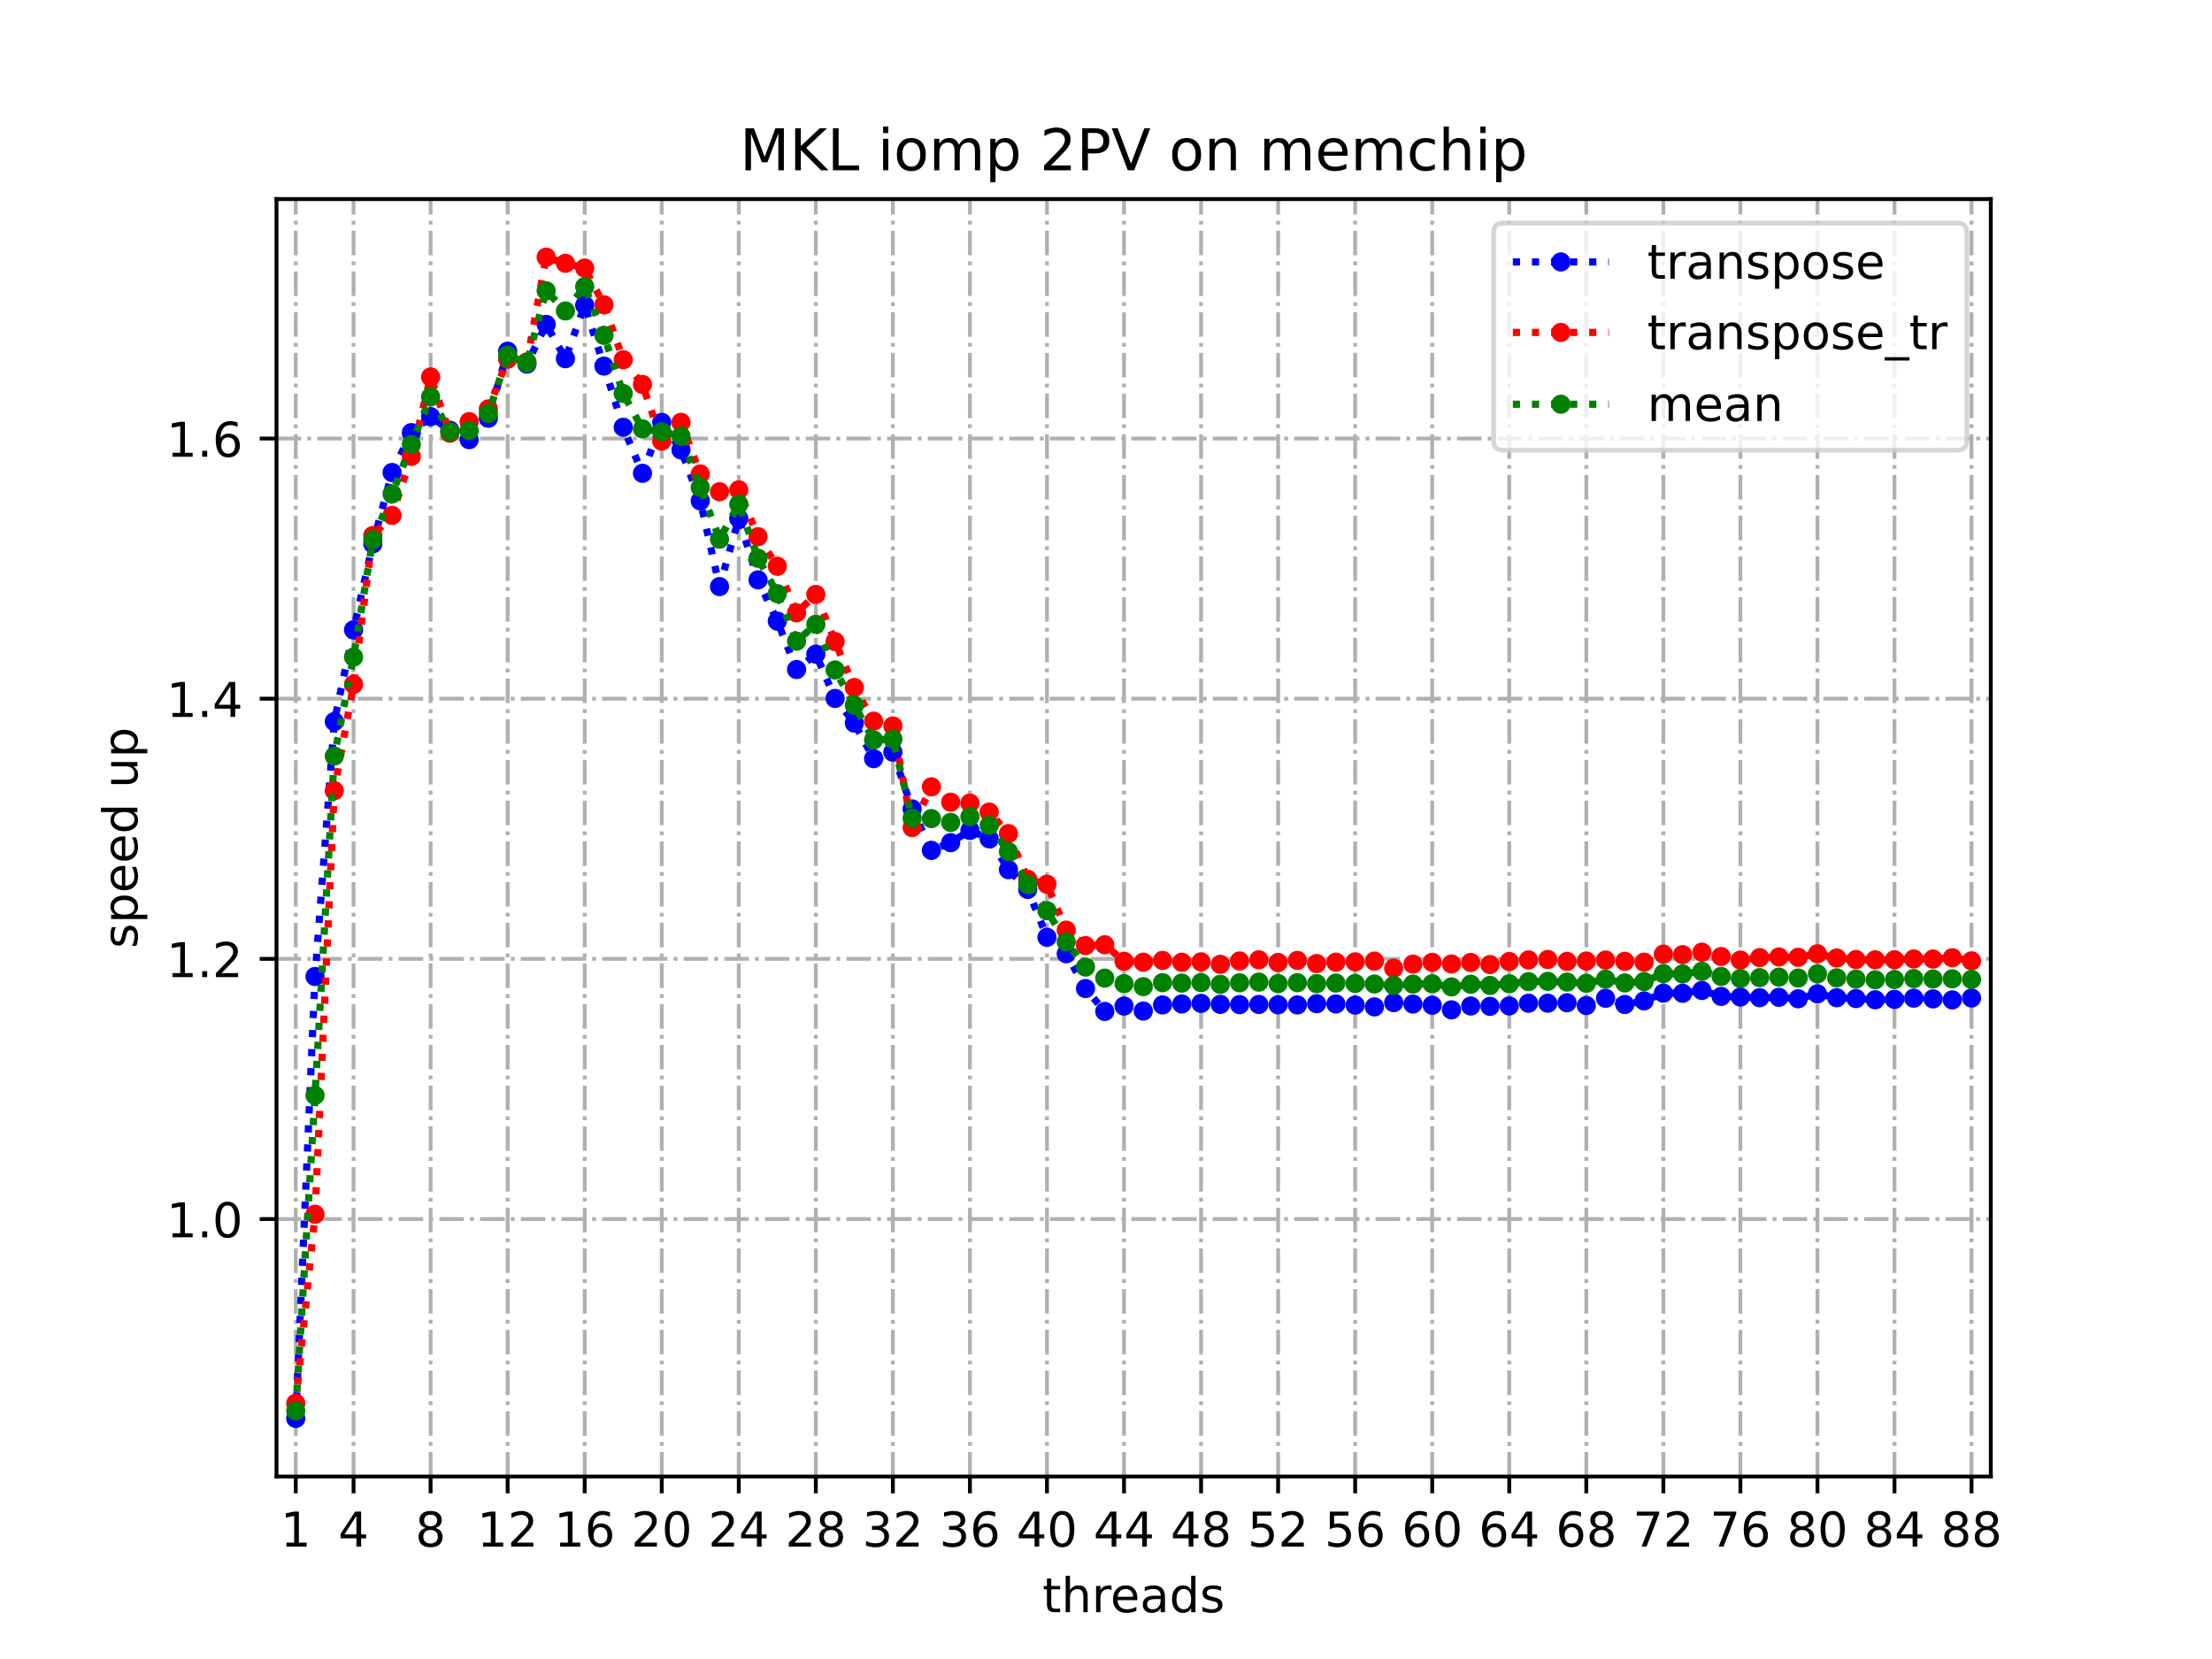 <?xml version="1.0" encoding="utf-8" standalone="no"?>
<!DOCTYPE svg PUBLIC "-//W3C//DTD SVG 1.1//EN"
  "http://www.w3.org/Graphics/SVG/1.1/DTD/svg11.dtd">
<!-- Created with matplotlib (https://matplotlib.org/) -->
<svg height="345.6pt" version="1.1" viewBox="0 0 460.8 345.6" width="460.8pt" xmlns="http://www.w3.org/2000/svg" xmlns:xlink="http://www.w3.org/1999/xlink">
 <defs>
  <style type="text/css">
*{stroke-linecap:butt;stroke-linejoin:round;}
  </style>
 </defs>
 <g id="figure_1">
  <g id="patch_1">
   <path d="M 0 345.6 
L 460.8 345.6 
L 460.8 0 
L 0 0 
z
" style="fill:#ffffff;"/>
  </g>
  <g id="axes_1">
   <g id="patch_2">
    <path d="M 57.6 307.584 
L 414.72 307.584 
L 414.72 41.472 
L 57.6 41.472 
z
" style="fill:#ffffff;"/>
   </g>
   <g id="matplotlib.axis_1">
    <g id="xtick_1">
     <g id="line2d_1">
      <path clip-path="url(#p199fc2beb8)" d="M 61.613 307.584 
L 61.613 41.472 
" style="fill:none;stroke:#b0b0b0;stroke-dasharray:5.12,1.28,0.8,1.28;stroke-dashoffset:0;stroke-width:0.8;"/>
     </g>
     <g id="line2d_2">
      <defs>
       <path d="M 0 0 
L 0 3.5 
" id="m6bc52ee881" style="stroke:#000000;stroke-width:0.8;"/>
      </defs>
      <g>
       <use style="stroke:#000000;stroke-width:0.8;" x="61.613" xlink:href="#m6bc52ee881" y="307.584"/>
      </g>
     </g>
     <g id="text_1">
      <!-- 1 -->
      <defs>
       <path d="M 12.406 8.297 
L 28.516 8.297 
L 28.516 63.922 
L 10.984 60.406 
L 10.984 69.391 
L 28.422 72.906 
L 38.281 72.906 
L 38.281 8.297 
L 54.391 8.297 
L 54.391 0 
L 12.406 0 
z
" id="DejaVuSans-49"/>
      </defs>
      <g transform="translate(58.431 322.182)scale(0.1 -0.1)">
       <use xlink:href="#DejaVuSans-49"/>
      </g>
     </g>
    </g>
    <g id="xtick_2">
     <g id="line2d_3">
      <path clip-path="url(#p199fc2beb8)" d="M 73.65 307.584 
L 73.65 41.472 
" style="fill:none;stroke:#b0b0b0;stroke-dasharray:5.12,1.28,0.8,1.28;stroke-dashoffset:0;stroke-width:0.8;"/>
     </g>
     <g id="line2d_4">
      <g>
       <use style="stroke:#000000;stroke-width:0.8;" x="73.65" xlink:href="#m6bc52ee881" y="307.584"/>
      </g>
     </g>
     <g id="text_2">
      <!-- 4 -->
      <defs>
       <path d="M 37.797 64.312 
L 12.891 25.391 
L 37.797 25.391 
z
M 35.203 72.906 
L 47.609 72.906 
L 47.609 25.391 
L 58.016 25.391 
L 58.016 17.188 
L 47.609 17.188 
L 47.609 0 
L 37.797 0 
L 37.797 17.188 
L 4.891 17.188 
L 4.891 26.703 
z
" id="DejaVuSans-52"/>
      </defs>
      <g transform="translate(70.469 322.182)scale(0.1 -0.1)">
       <use xlink:href="#DejaVuSans-52"/>
      </g>
     </g>
    </g>
    <g id="xtick_3">
     <g id="line2d_5">
      <path clip-path="url(#p199fc2beb8)" d="M 89.701 307.584 
L 89.701 41.472 
" style="fill:none;stroke:#b0b0b0;stroke-dasharray:5.12,1.28,0.8,1.28;stroke-dashoffset:0;stroke-width:0.8;"/>
     </g>
     <g id="line2d_6">
      <g>
       <use style="stroke:#000000;stroke-width:0.8;" x="89.701" xlink:href="#m6bc52ee881" y="307.584"/>
      </g>
     </g>
     <g id="text_3">
      <!-- 8 -->
      <defs>
       <path d="M 31.781 34.625 
Q 24.75 34.625 20.719 30.859 
Q 16.703 27.094 16.703 20.516 
Q 16.703 13.922 20.719 10.156 
Q 24.75 6.391 31.781 6.391 
Q 38.812 6.391 42.859 10.172 
Q 46.922 13.969 46.922 20.516 
Q 46.922 27.094 42.891 30.859 
Q 38.875 34.625 31.781 34.625 
z
M 21.922 38.812 
Q 15.578 40.375 12.031 44.719 
Q 8.5 49.078 8.5 55.328 
Q 8.5 64.062 14.719 69.141 
Q 20.953 74.219 31.781 74.219 
Q 42.672 74.219 48.875 69.141 
Q 55.078 64.062 55.078 55.328 
Q 55.078 49.078 51.531 44.719 
Q 48 40.375 41.703 38.812 
Q 48.828 37.156 52.797 32.312 
Q 56.781 27.484 56.781 20.516 
Q 56.781 9.906 50.312 4.234 
Q 43.844 -1.422 31.781 -1.422 
Q 19.734 -1.422 13.25 4.234 
Q 6.781 9.906 6.781 20.516 
Q 6.781 27.484 10.781 32.312 
Q 14.797 37.156 21.922 38.812 
z
M 18.312 54.391 
Q 18.312 48.734 21.844 45.562 
Q 25.391 42.391 31.781 42.391 
Q 38.141 42.391 41.719 45.562 
Q 45.312 48.734 45.312 54.391 
Q 45.312 60.062 41.719 63.234 
Q 38.141 66.406 31.781 66.406 
Q 25.391 66.406 21.844 63.234 
Q 18.312 60.062 18.312 54.391 
z
" id="DejaVuSans-56"/>
      </defs>
      <g transform="translate(86.519 322.182)scale(0.1 -0.1)">
       <use xlink:href="#DejaVuSans-56"/>
      </g>
     </g>
    </g>
    <g id="xtick_4">
     <g id="line2d_7">
      <path clip-path="url(#p199fc2beb8)" d="M 105.751 307.584 
L 105.751 41.472 
" style="fill:none;stroke:#b0b0b0;stroke-dasharray:5.12,1.28,0.8,1.28;stroke-dashoffset:0;stroke-width:0.8;"/>
     </g>
     <g id="line2d_8">
      <g>
       <use style="stroke:#000000;stroke-width:0.8;" x="105.751" xlink:href="#m6bc52ee881" y="307.584"/>
      </g>
     </g>
     <g id="text_4">
      <!-- 12 -->
      <defs>
       <path d="M 19.188 8.297 
L 53.609 8.297 
L 53.609 0 
L 7.328 0 
L 7.328 8.297 
Q 12.938 14.109 22.625 23.891 
Q 32.328 33.688 34.812 36.531 
Q 39.547 41.844 41.422 45.531 
Q 43.312 49.219 43.312 52.781 
Q 43.312 58.594 39.234 62.25 
Q 35.156 65.922 28.609 65.922 
Q 23.969 65.922 18.812 64.312 
Q 13.672 62.703 7.812 59.422 
L 7.812 69.391 
Q 13.766 71.781 18.938 73 
Q 24.125 74.219 28.422 74.219 
Q 39.75 74.219 46.484 68.547 
Q 53.219 62.891 53.219 53.422 
Q 53.219 48.922 51.531 44.891 
Q 49.859 40.875 45.406 35.406 
Q 44.188 33.984 37.641 27.219 
Q 31.109 20.453 19.188 8.297 
z
" id="DejaVuSans-50"/>
      </defs>
      <g transform="translate(99.389 322.182)scale(0.1 -0.1)">
       <use xlink:href="#DejaVuSans-49"/>
       <use x="63.623" xlink:href="#DejaVuSans-50"/>
      </g>
     </g>
    </g>
    <g id="xtick_5">
     <g id="line2d_9">
      <path clip-path="url(#p199fc2beb8)" d="M 121.801 307.584 
L 121.801 41.472 
" style="fill:none;stroke:#b0b0b0;stroke-dasharray:5.12,1.28,0.8,1.28;stroke-dashoffset:0;stroke-width:0.8;"/>
     </g>
     <g id="line2d_10">
      <g>
       <use style="stroke:#000000;stroke-width:0.8;" x="121.801" xlink:href="#m6bc52ee881" y="307.584"/>
      </g>
     </g>
     <g id="text_5">
      <!-- 16 -->
      <defs>
       <path d="M 33.016 40.375 
Q 26.375 40.375 22.484 35.828 
Q 18.609 31.297 18.609 23.391 
Q 18.609 15.531 22.484 10.953 
Q 26.375 6.391 33.016 6.391 
Q 39.656 6.391 43.531 10.953 
Q 47.406 15.531 47.406 23.391 
Q 47.406 31.297 43.531 35.828 
Q 39.656 40.375 33.016 40.375 
z
M 52.594 71.297 
L 52.594 62.312 
Q 48.875 64.062 45.094 64.984 
Q 41.312 65.922 37.594 65.922 
Q 27.828 65.922 22.672 59.328 
Q 17.531 52.734 16.797 39.406 
Q 19.672 43.656 24.016 45.922 
Q 28.375 48.188 33.594 48.188 
Q 44.578 48.188 50.953 41.516 
Q 57.328 34.859 57.328 23.391 
Q 57.328 12.156 50.688 5.359 
Q 44.047 -1.422 33.016 -1.422 
Q 20.359 -1.422 13.672 8.266 
Q 6.984 17.969 6.984 36.375 
Q 6.984 53.656 15.188 63.938 
Q 23.391 74.219 37.203 74.219 
Q 40.922 74.219 44.703 73.484 
Q 48.484 72.75 52.594 71.297 
z
" id="DejaVuSans-54"/>
      </defs>
      <g transform="translate(115.439 322.182)scale(0.1 -0.1)">
       <use xlink:href="#DejaVuSans-49"/>
       <use x="63.623" xlink:href="#DejaVuSans-54"/>
      </g>
     </g>
    </g>
    <g id="xtick_6">
     <g id="line2d_11">
      <path clip-path="url(#p199fc2beb8)" d="M 137.852 307.584 
L 137.852 41.472 
" style="fill:none;stroke:#b0b0b0;stroke-dasharray:5.12,1.28,0.8,1.28;stroke-dashoffset:0;stroke-width:0.8;"/>
     </g>
     <g id="line2d_12">
      <g>
       <use style="stroke:#000000;stroke-width:0.8;" x="137.852" xlink:href="#m6bc52ee881" y="307.584"/>
      </g>
     </g>
     <g id="text_6">
      <!-- 20 -->
      <defs>
       <path d="M 31.781 66.406 
Q 24.172 66.406 20.328 58.906 
Q 16.5 51.422 16.5 36.375 
Q 16.5 21.391 20.328 13.891 
Q 24.172 6.391 31.781 6.391 
Q 39.453 6.391 43.281 13.891 
Q 47.125 21.391 47.125 36.375 
Q 47.125 51.422 43.281 58.906 
Q 39.453 66.406 31.781 66.406 
z
M 31.781 74.219 
Q 44.047 74.219 50.516 64.516 
Q 56.984 54.828 56.984 36.375 
Q 56.984 17.969 50.516 8.266 
Q 44.047 -1.422 31.781 -1.422 
Q 19.531 -1.422 13.062 8.266 
Q 6.594 17.969 6.594 36.375 
Q 6.594 54.828 13.062 64.516 
Q 19.531 74.219 31.781 74.219 
z
" id="DejaVuSans-48"/>
      </defs>
      <g transform="translate(131.489 322.182)scale(0.1 -0.1)">
       <use xlink:href="#DejaVuSans-50"/>
       <use x="63.623" xlink:href="#DejaVuSans-48"/>
      </g>
     </g>
    </g>
    <g id="xtick_7">
     <g id="line2d_13">
      <path clip-path="url(#p199fc2beb8)" d="M 153.902 307.584 
L 153.902 41.472 
" style="fill:none;stroke:#b0b0b0;stroke-dasharray:5.12,1.28,0.8,1.28;stroke-dashoffset:0;stroke-width:0.8;"/>
     </g>
     <g id="line2d_14">
      <g>
       <use style="stroke:#000000;stroke-width:0.8;" x="153.902" xlink:href="#m6bc52ee881" y="307.584"/>
      </g>
     </g>
     <g id="text_7">
      <!-- 24 -->
      <g transform="translate(147.54 322.182)scale(0.1 -0.1)">
       <use xlink:href="#DejaVuSans-50"/>
       <use x="63.623" xlink:href="#DejaVuSans-52"/>
      </g>
     </g>
    </g>
    <g id="xtick_8">
     <g id="line2d_15">
      <path clip-path="url(#p199fc2beb8)" d="M 169.952 307.584 
L 169.952 41.472 
" style="fill:none;stroke:#b0b0b0;stroke-dasharray:5.12,1.28,0.8,1.28;stroke-dashoffset:0;stroke-width:0.8;"/>
     </g>
     <g id="line2d_16">
      <g>
       <use style="stroke:#000000;stroke-width:0.8;" x="169.952" xlink:href="#m6bc52ee881" y="307.584"/>
      </g>
     </g>
     <g id="text_8">
      <!-- 28 -->
      <g transform="translate(163.59 322.182)scale(0.1 -0.1)">
       <use xlink:href="#DejaVuSans-50"/>
       <use x="63.623" xlink:href="#DejaVuSans-56"/>
      </g>
     </g>
    </g>
    <g id="xtick_9">
     <g id="line2d_17">
      <path clip-path="url(#p199fc2beb8)" d="M 186.003 307.584 
L 186.003 41.472 
" style="fill:none;stroke:#b0b0b0;stroke-dasharray:5.12,1.28,0.8,1.28;stroke-dashoffset:0;stroke-width:0.8;"/>
     </g>
     <g id="line2d_18">
      <g>
       <use style="stroke:#000000;stroke-width:0.8;" x="186.003" xlink:href="#m6bc52ee881" y="307.584"/>
      </g>
     </g>
     <g id="text_9">
      <!-- 32 -->
      <defs>
       <path d="M 40.578 39.312 
Q 47.656 37.797 51.625 33 
Q 55.609 28.219 55.609 21.188 
Q 55.609 10.406 48.188 4.484 
Q 40.766 -1.422 27.094 -1.422 
Q 22.516 -1.422 17.656 -0.516 
Q 12.797 0.391 7.625 2.203 
L 7.625 11.719 
Q 11.719 9.328 16.594 8.109 
Q 21.484 6.891 26.812 6.891 
Q 36.078 6.891 40.938 10.547 
Q 45.797 14.203 45.797 21.188 
Q 45.797 27.641 41.281 31.266 
Q 36.766 34.906 28.719 34.906 
L 20.219 34.906 
L 20.219 43.016 
L 29.109 43.016 
Q 36.375 43.016 40.234 45.922 
Q 44.094 48.828 44.094 54.297 
Q 44.094 59.906 40.109 62.906 
Q 36.141 65.922 28.719 65.922 
Q 24.656 65.922 20.016 65.031 
Q 15.375 64.156 9.812 62.312 
L 9.812 71.094 
Q 15.438 72.656 20.344 73.438 
Q 25.25 74.219 29.594 74.219 
Q 40.828 74.219 47.359 69.109 
Q 53.906 64.016 53.906 55.328 
Q 53.906 49.266 50.438 45.094 
Q 46.969 40.922 40.578 39.312 
z
" id="DejaVuSans-51"/>
      </defs>
      <g transform="translate(179.64 322.182)scale(0.1 -0.1)">
       <use xlink:href="#DejaVuSans-51"/>
       <use x="63.623" xlink:href="#DejaVuSans-50"/>
      </g>
     </g>
    </g>
    <g id="xtick_10">
     <g id="line2d_19">
      <path clip-path="url(#p199fc2beb8)" d="M 202.053 307.584 
L 202.053 41.472 
" style="fill:none;stroke:#b0b0b0;stroke-dasharray:5.12,1.28,0.8,1.28;stroke-dashoffset:0;stroke-width:0.8;"/>
     </g>
     <g id="line2d_20">
      <g>
       <use style="stroke:#000000;stroke-width:0.8;" x="202.053" xlink:href="#m6bc52ee881" y="307.584"/>
      </g>
     </g>
     <g id="text_10">
      <!-- 36 -->
      <g transform="translate(195.691 322.182)scale(0.1 -0.1)">
       <use xlink:href="#DejaVuSans-51"/>
       <use x="63.623" xlink:href="#DejaVuSans-54"/>
      </g>
     </g>
    </g>
    <g id="xtick_11">
     <g id="line2d_21">
      <path clip-path="url(#p199fc2beb8)" d="M 218.103 307.584 
L 218.103 41.472 
" style="fill:none;stroke:#b0b0b0;stroke-dasharray:5.12,1.28,0.8,1.28;stroke-dashoffset:0;stroke-width:0.8;"/>
     </g>
     <g id="line2d_22">
      <g>
       <use style="stroke:#000000;stroke-width:0.8;" x="218.103" xlink:href="#m6bc52ee881" y="307.584"/>
      </g>
     </g>
     <g id="text_11">
      <!-- 40 -->
      <g transform="translate(211.741 322.182)scale(0.1 -0.1)">
       <use xlink:href="#DejaVuSans-52"/>
       <use x="63.623" xlink:href="#DejaVuSans-48"/>
      </g>
     </g>
    </g>
    <g id="xtick_12">
     <g id="line2d_23">
      <path clip-path="url(#p199fc2beb8)" d="M 234.154 307.584 
L 234.154 41.472 
" style="fill:none;stroke:#b0b0b0;stroke-dasharray:5.12,1.28,0.8,1.28;stroke-dashoffset:0;stroke-width:0.8;"/>
     </g>
     <g id="line2d_24">
      <g>
       <use style="stroke:#000000;stroke-width:0.8;" x="234.154" xlink:href="#m6bc52ee881" y="307.584"/>
      </g>
     </g>
     <g id="text_12">
      <!-- 44 -->
      <g transform="translate(227.791 322.182)scale(0.1 -0.1)">
       <use xlink:href="#DejaVuSans-52"/>
       <use x="63.623" xlink:href="#DejaVuSans-52"/>
      </g>
     </g>
    </g>
    <g id="xtick_13">
     <g id="line2d_25">
      <path clip-path="url(#p199fc2beb8)" d="M 250.204 307.584 
L 250.204 41.472 
" style="fill:none;stroke:#b0b0b0;stroke-dasharray:5.12,1.28,0.8,1.28;stroke-dashoffset:0;stroke-width:0.8;"/>
     </g>
     <g id="line2d_26">
      <g>
       <use style="stroke:#000000;stroke-width:0.8;" x="250.204" xlink:href="#m6bc52ee881" y="307.584"/>
      </g>
     </g>
     <g id="text_13">
      <!-- 48 -->
      <g transform="translate(243.842 322.182)scale(0.1 -0.1)">
       <use xlink:href="#DejaVuSans-52"/>
       <use x="63.623" xlink:href="#DejaVuSans-56"/>
      </g>
     </g>
    </g>
    <g id="xtick_14">
     <g id="line2d_27">
      <path clip-path="url(#p199fc2beb8)" d="M 266.254 307.584 
L 266.254 41.472 
" style="fill:none;stroke:#b0b0b0;stroke-dasharray:5.12,1.28,0.8,1.28;stroke-dashoffset:0;stroke-width:0.8;"/>
     </g>
     <g id="line2d_28">
      <g>
       <use style="stroke:#000000;stroke-width:0.8;" x="266.254" xlink:href="#m6bc52ee881" y="307.584"/>
      </g>
     </g>
     <g id="text_14">
      <!-- 52 -->
      <defs>
       <path d="M 10.797 72.906 
L 49.516 72.906 
L 49.516 64.594 
L 19.828 64.594 
L 19.828 46.734 
Q 21.969 47.469 24.109 47.828 
Q 26.266 48.188 28.422 48.188 
Q 40.625 48.188 47.75 41.5 
Q 54.891 34.812 54.891 23.391 
Q 54.891 11.625 47.562 5.094 
Q 40.234 -1.422 26.906 -1.422 
Q 22.312 -1.422 17.547 -0.641 
Q 12.797 0.141 7.719 1.703 
L 7.719 11.625 
Q 12.109 9.234 16.797 8.062 
Q 21.484 6.891 26.703 6.891 
Q 35.156 6.891 40.078 11.328 
Q 45.016 15.766 45.016 23.391 
Q 45.016 31 40.078 35.438 
Q 35.156 39.891 26.703 39.891 
Q 22.75 39.891 18.812 39.016 
Q 14.891 38.141 10.797 36.281 
z
" id="DejaVuSans-53"/>
      </defs>
      <g transform="translate(259.892 322.182)scale(0.1 -0.1)">
       <use xlink:href="#DejaVuSans-53"/>
       <use x="63.623" xlink:href="#DejaVuSans-50"/>
      </g>
     </g>
    </g>
    <g id="xtick_15">
     <g id="line2d_29">
      <path clip-path="url(#p199fc2beb8)" d="M 282.305 307.584 
L 282.305 41.472 
" style="fill:none;stroke:#b0b0b0;stroke-dasharray:5.12,1.28,0.8,1.28;stroke-dashoffset:0;stroke-width:0.8;"/>
     </g>
     <g id="line2d_30">
      <g>
       <use style="stroke:#000000;stroke-width:0.8;" x="282.305" xlink:href="#m6bc52ee881" y="307.584"/>
      </g>
     </g>
     <g id="text_15">
      <!-- 56 -->
      <g transform="translate(275.942 322.182)scale(0.1 -0.1)">
       <use xlink:href="#DejaVuSans-53"/>
       <use x="63.623" xlink:href="#DejaVuSans-54"/>
      </g>
     </g>
    </g>
    <g id="xtick_16">
     <g id="line2d_31">
      <path clip-path="url(#p199fc2beb8)" d="M 298.355 307.584 
L 298.355 41.472 
" style="fill:none;stroke:#b0b0b0;stroke-dasharray:5.12,1.28,0.8,1.28;stroke-dashoffset:0;stroke-width:0.8;"/>
     </g>
     <g id="line2d_32">
      <g>
       <use style="stroke:#000000;stroke-width:0.8;" x="298.355" xlink:href="#m6bc52ee881" y="307.584"/>
      </g>
     </g>
     <g id="text_16">
      <!-- 60 -->
      <g transform="translate(291.993 322.182)scale(0.1 -0.1)">
       <use xlink:href="#DejaVuSans-54"/>
       <use x="63.623" xlink:href="#DejaVuSans-48"/>
      </g>
     </g>
    </g>
    <g id="xtick_17">
     <g id="line2d_33">
      <path clip-path="url(#p199fc2beb8)" d="M 314.405 307.584 
L 314.405 41.472 
" style="fill:none;stroke:#b0b0b0;stroke-dasharray:5.12,1.28,0.8,1.28;stroke-dashoffset:0;stroke-width:0.8;"/>
     </g>
     <g id="line2d_34">
      <g>
       <use style="stroke:#000000;stroke-width:0.8;" x="314.405" xlink:href="#m6bc52ee881" y="307.584"/>
      </g>
     </g>
     <g id="text_17">
      <!-- 64 -->
      <g transform="translate(308.043 322.182)scale(0.1 -0.1)">
       <use xlink:href="#DejaVuSans-54"/>
       <use x="63.623" xlink:href="#DejaVuSans-52"/>
      </g>
     </g>
    </g>
    <g id="xtick_18">
     <g id="line2d_35">
      <path clip-path="url(#p199fc2beb8)" d="M 330.456 307.584 
L 330.456 41.472 
" style="fill:none;stroke:#b0b0b0;stroke-dasharray:5.12,1.28,0.8,1.28;stroke-dashoffset:0;stroke-width:0.8;"/>
     </g>
     <g id="line2d_36">
      <g>
       <use style="stroke:#000000;stroke-width:0.8;" x="330.456" xlink:href="#m6bc52ee881" y="307.584"/>
      </g>
     </g>
     <g id="text_18">
      <!-- 68 -->
      <g transform="translate(324.093 322.182)scale(0.1 -0.1)">
       <use xlink:href="#DejaVuSans-54"/>
       <use x="63.623" xlink:href="#DejaVuSans-56"/>
      </g>
     </g>
    </g>
    <g id="xtick_19">
     <g id="line2d_37">
      <path clip-path="url(#p199fc2beb8)" d="M 346.506 307.584 
L 346.506 41.472 
" style="fill:none;stroke:#b0b0b0;stroke-dasharray:5.12,1.28,0.8,1.28;stroke-dashoffset:0;stroke-width:0.8;"/>
     </g>
     <g id="line2d_38">
      <g>
       <use style="stroke:#000000;stroke-width:0.8;" x="346.506" xlink:href="#m6bc52ee881" y="307.584"/>
      </g>
     </g>
     <g id="text_19">
      <!-- 72 -->
      <defs>
       <path d="M 8.203 72.906 
L 55.078 72.906 
L 55.078 68.703 
L 28.609 0 
L 18.312 0 
L 43.219 64.594 
L 8.203 64.594 
z
" id="DejaVuSans-55"/>
      </defs>
      <g transform="translate(340.144 322.182)scale(0.1 -0.1)">
       <use xlink:href="#DejaVuSans-55"/>
       <use x="63.623" xlink:href="#DejaVuSans-50"/>
      </g>
     </g>
    </g>
    <g id="xtick_20">
     <g id="line2d_39">
      <path clip-path="url(#p199fc2beb8)" d="M 362.556 307.584 
L 362.556 41.472 
" style="fill:none;stroke:#b0b0b0;stroke-dasharray:5.12,1.28,0.8,1.28;stroke-dashoffset:0;stroke-width:0.8;"/>
     </g>
     <g id="line2d_40">
      <g>
       <use style="stroke:#000000;stroke-width:0.8;" x="362.556" xlink:href="#m6bc52ee881" y="307.584"/>
      </g>
     </g>
     <g id="text_20">
      <!-- 76 -->
      <g transform="translate(356.194 322.182)scale(0.1 -0.1)">
       <use xlink:href="#DejaVuSans-55"/>
       <use x="63.623" xlink:href="#DejaVuSans-54"/>
      </g>
     </g>
    </g>
    <g id="xtick_21">
     <g id="line2d_41">
      <path clip-path="url(#p199fc2beb8)" d="M 378.607 307.584 
L 378.607 41.472 
" style="fill:none;stroke:#b0b0b0;stroke-dasharray:5.12,1.28,0.8,1.28;stroke-dashoffset:0;stroke-width:0.8;"/>
     </g>
     <g id="line2d_42">
      <g>
       <use style="stroke:#000000;stroke-width:0.8;" x="378.607" xlink:href="#m6bc52ee881" y="307.584"/>
      </g>
     </g>
     <g id="text_21">
      <!-- 80 -->
      <g transform="translate(372.244 322.182)scale(0.1 -0.1)">
       <use xlink:href="#DejaVuSans-56"/>
       <use x="63.623" xlink:href="#DejaVuSans-48"/>
      </g>
     </g>
    </g>
    <g id="xtick_22">
     <g id="line2d_43">
      <path clip-path="url(#p199fc2beb8)" d="M 394.657 307.584 
L 394.657 41.472 
" style="fill:none;stroke:#b0b0b0;stroke-dasharray:5.12,1.28,0.8,1.28;stroke-dashoffset:0;stroke-width:0.8;"/>
     </g>
     <g id="line2d_44">
      <g>
       <use style="stroke:#000000;stroke-width:0.8;" x="394.657" xlink:href="#m6bc52ee881" y="307.584"/>
      </g>
     </g>
     <g id="text_22">
      <!-- 84 -->
      <g transform="translate(388.295 322.182)scale(0.1 -0.1)">
       <use xlink:href="#DejaVuSans-56"/>
       <use x="63.623" xlink:href="#DejaVuSans-52"/>
      </g>
     </g>
    </g>
    <g id="xtick_23">
     <g id="line2d_45">
      <path clip-path="url(#p199fc2beb8)" d="M 410.707 307.584 
L 410.707 41.472 
" style="fill:none;stroke:#b0b0b0;stroke-dasharray:5.12,1.28,0.8,1.28;stroke-dashoffset:0;stroke-width:0.8;"/>
     </g>
     <g id="line2d_46">
      <g>
       <use style="stroke:#000000;stroke-width:0.8;" x="410.707" xlink:href="#m6bc52ee881" y="307.584"/>
      </g>
     </g>
     <g id="text_23">
      <!-- 88 -->
      <g transform="translate(404.345 322.182)scale(0.1 -0.1)">
       <use xlink:href="#DejaVuSans-56"/>
       <use x="63.623" xlink:href="#DejaVuSans-56"/>
      </g>
     </g>
    </g>
    <g id="text_24">
     <!-- threads -->
     <defs>
      <path d="M 18.312 70.219 
L 18.312 54.688 
L 36.812 54.688 
L 36.812 47.703 
L 18.312 47.703 
L 18.312 18.016 
Q 18.312 11.328 20.141 9.422 
Q 21.969 7.516 27.594 7.516 
L 36.812 7.516 
L 36.812 0 
L 27.594 0 
Q 17.188 0 13.234 3.875 
Q 9.281 7.766 9.281 18.016 
L 9.281 47.703 
L 2.688 47.703 
L 2.688 54.688 
L 9.281 54.688 
L 9.281 70.219 
z
" id="DejaVuSans-116"/>
      <path d="M 54.891 33.016 
L 54.891 0 
L 45.906 0 
L 45.906 32.719 
Q 45.906 40.484 42.875 44.328 
Q 39.844 48.188 33.797 48.188 
Q 26.516 48.188 22.312 43.547 
Q 18.109 38.922 18.109 30.906 
L 18.109 0 
L 9.078 0 
L 9.078 75.984 
L 18.109 75.984 
L 18.109 46.188 
Q 21.344 51.125 25.703 53.562 
Q 30.078 56 35.797 56 
Q 45.219 56 50.047 50.172 
Q 54.891 44.344 54.891 33.016 
z
" id="DejaVuSans-104"/>
      <path d="M 41.109 46.297 
Q 39.594 47.172 37.812 47.578 
Q 36.031 48 33.891 48 
Q 26.266 48 22.188 43.047 
Q 18.109 38.094 18.109 28.812 
L 18.109 0 
L 9.078 0 
L 9.078 54.688 
L 18.109 54.688 
L 18.109 46.188 
Q 20.953 51.172 25.484 53.578 
Q 30.031 56 36.531 56 
Q 37.453 56 38.578 55.875 
Q 39.703 55.766 41.062 55.516 
z
" id="DejaVuSans-114"/>
      <path d="M 56.203 29.594 
L 56.203 25.203 
L 14.891 25.203 
Q 15.484 15.922 20.484 11.062 
Q 25.484 6.203 34.422 6.203 
Q 39.594 6.203 44.453 7.469 
Q 49.312 8.734 54.109 11.281 
L 54.109 2.781 
Q 49.266 0.734 44.188 -0.344 
Q 39.109 -1.422 33.891 -1.422 
Q 20.797 -1.422 13.156 6.188 
Q 5.516 13.812 5.516 26.812 
Q 5.516 40.234 12.766 48.109 
Q 20.016 56 32.328 56 
Q 43.359 56 49.781 48.891 
Q 56.203 41.797 56.203 29.594 
z
M 47.219 32.234 
Q 47.125 39.594 43.094 43.984 
Q 39.062 48.391 32.422 48.391 
Q 24.906 48.391 20.391 44.141 
Q 15.875 39.891 15.188 32.172 
z
" id="DejaVuSans-101"/>
      <path d="M 34.281 27.484 
Q 23.391 27.484 19.188 25 
Q 14.984 22.516 14.984 16.5 
Q 14.984 11.719 18.141 8.906 
Q 21.297 6.109 26.703 6.109 
Q 34.188 6.109 38.703 11.406 
Q 43.219 16.703 43.219 25.484 
L 43.219 27.484 
z
M 52.203 31.203 
L 52.203 0 
L 43.219 0 
L 43.219 8.297 
Q 40.141 3.328 35.547 0.953 
Q 30.953 -1.422 24.312 -1.422 
Q 15.922 -1.422 10.953 3.297 
Q 6 8.016 6 15.922 
Q 6 25.141 12.172 29.828 
Q 18.359 34.516 30.609 34.516 
L 43.219 34.516 
L 43.219 35.406 
Q 43.219 41.609 39.141 45 
Q 35.062 48.391 27.688 48.391 
Q 23 48.391 18.547 47.266 
Q 14.109 46.141 10.016 43.891 
L 10.016 52.203 
Q 14.938 54.109 19.578 55.047 
Q 24.219 56 28.609 56 
Q 40.484 56 46.344 49.844 
Q 52.203 43.703 52.203 31.203 
z
" id="DejaVuSans-97"/>
      <path d="M 45.406 46.391 
L 45.406 75.984 
L 54.391 75.984 
L 54.391 0 
L 45.406 0 
L 45.406 8.203 
Q 42.578 3.328 38.25 0.953 
Q 33.938 -1.422 27.875 -1.422 
Q 17.969 -1.422 11.734 6.484 
Q 5.516 14.406 5.516 27.297 
Q 5.516 40.188 11.734 48.094 
Q 17.969 56 27.875 56 
Q 33.938 56 38.25 53.625 
Q 42.578 51.266 45.406 46.391 
z
M 14.797 27.297 
Q 14.797 17.391 18.875 11.75 
Q 22.953 6.109 30.078 6.109 
Q 37.203 6.109 41.297 11.75 
Q 45.406 17.391 45.406 27.297 
Q 45.406 37.203 41.297 42.844 
Q 37.203 48.484 30.078 48.484 
Q 22.953 48.484 18.875 42.844 
Q 14.797 37.203 14.797 27.297 
z
" id="DejaVuSans-100"/>
      <path d="M 44.281 53.078 
L 44.281 44.578 
Q 40.484 46.531 36.375 47.5 
Q 32.281 48.484 27.875 48.484 
Q 21.188 48.484 17.844 46.438 
Q 14.5 44.391 14.5 40.281 
Q 14.5 37.156 16.891 35.375 
Q 19.281 33.594 26.516 31.984 
L 29.594 31.297 
Q 39.156 29.25 43.188 25.516 
Q 47.219 21.781 47.219 15.094 
Q 47.219 7.469 41.188 3.016 
Q 35.156 -1.422 24.609 -1.422 
Q 20.219 -1.422 15.453 -0.562 
Q 10.688 0.297 5.422 2 
L 5.422 11.281 
Q 10.406 8.688 15.234 7.391 
Q 20.062 6.109 24.812 6.109 
Q 31.156 6.109 34.562 8.281 
Q 37.984 10.453 37.984 14.406 
Q 37.984 18.062 35.516 20.016 
Q 33.062 21.969 24.703 23.781 
L 21.578 24.516 
Q 13.234 26.266 9.516 29.906 
Q 5.812 33.547 5.812 39.891 
Q 5.812 47.609 11.281 51.797 
Q 16.75 56 26.812 56 
Q 31.781 56 36.172 55.266 
Q 40.578 54.547 44.281 53.078 
z
" id="DejaVuSans-115"/>
     </defs>
     <g transform="translate(217.169 335.861)scale(0.1 -0.1)">
      <use xlink:href="#DejaVuSans-116"/>
      <use x="39.209" xlink:href="#DejaVuSans-104"/>
      <use x="102.588" xlink:href="#DejaVuSans-114"/>
      <use x="141.451" xlink:href="#DejaVuSans-101"/>
      <use x="202.975" xlink:href="#DejaVuSans-97"/>
      <use x="264.254" xlink:href="#DejaVuSans-100"/>
      <use x="327.73" xlink:href="#DejaVuSans-115"/>
     </g>
    </g>
   </g>
   <g id="matplotlib.axis_2">
    <g id="ytick_1">
     <g id="line2d_47">
      <path clip-path="url(#p199fc2beb8)" d="M 57.6 253.952 
L 414.72 253.952 
" style="fill:none;stroke:#b0b0b0;stroke-dasharray:5.12,1.28,0.8,1.28;stroke-dashoffset:0;stroke-width:0.8;"/>
     </g>
     <g id="line2d_48">
      <defs>
       <path d="M 0 0 
L -3.5 0 
" id="mece50e1eaa" style="stroke:#000000;stroke-width:0.8;"/>
      </defs>
      <g>
       <use style="stroke:#000000;stroke-width:0.8;" x="57.6" xlink:href="#mece50e1eaa" y="253.952"/>
      </g>
     </g>
     <g id="text_25">
      <!-- 1.0 -->
      <defs>
       <path d="M 10.688 12.406 
L 21 12.406 
L 21 0 
L 10.688 0 
z
" id="DejaVuSans-46"/>
      </defs>
      <g transform="translate(34.697 257.752)scale(0.1 -0.1)">
       <use xlink:href="#DejaVuSans-49"/>
       <use x="63.623" xlink:href="#DejaVuSans-46"/>
       <use x="95.41" xlink:href="#DejaVuSans-48"/>
      </g>
     </g>
    </g>
    <g id="ytick_2">
     <g id="line2d_49">
      <path clip-path="url(#p199fc2beb8)" d="M 57.6 199.752 
L 414.72 199.752 
" style="fill:none;stroke:#b0b0b0;stroke-dasharray:5.12,1.28,0.8,1.28;stroke-dashoffset:0;stroke-width:0.8;"/>
     </g>
     <g id="line2d_50">
      <g>
       <use style="stroke:#000000;stroke-width:0.8;" x="57.6" xlink:href="#mece50e1eaa" y="199.752"/>
      </g>
     </g>
     <g id="text_26">
      <!-- 1.2 -->
      <g transform="translate(34.697 203.551)scale(0.1 -0.1)">
       <use xlink:href="#DejaVuSans-49"/>
       <use x="63.623" xlink:href="#DejaVuSans-46"/>
       <use x="95.41" xlink:href="#DejaVuSans-50"/>
      </g>
     </g>
    </g>
    <g id="ytick_3">
     <g id="line2d_51">
      <path clip-path="url(#p199fc2beb8)" d="M 57.6 145.551 
L 414.72 145.551 
" style="fill:none;stroke:#b0b0b0;stroke-dasharray:5.12,1.28,0.8,1.28;stroke-dashoffset:0;stroke-width:0.8;"/>
     </g>
     <g id="line2d_52">
      <g>
       <use style="stroke:#000000;stroke-width:0.8;" x="57.6" xlink:href="#mece50e1eaa" y="145.551"/>
      </g>
     </g>
     <g id="text_27">
      <!-- 1.4 -->
      <g transform="translate(34.697 149.351)scale(0.1 -0.1)">
       <use xlink:href="#DejaVuSans-49"/>
       <use x="63.623" xlink:href="#DejaVuSans-46"/>
       <use x="95.41" xlink:href="#DejaVuSans-52"/>
      </g>
     </g>
    </g>
    <g id="ytick_4">
     <g id="line2d_53">
      <path clip-path="url(#p199fc2beb8)" d="M 57.6 91.351 
L 414.72 91.351 
" style="fill:none;stroke:#b0b0b0;stroke-dasharray:5.12,1.28,0.8,1.28;stroke-dashoffset:0;stroke-width:0.8;"/>
     </g>
     <g id="line2d_54">
      <g>
       <use style="stroke:#000000;stroke-width:0.8;" x="57.6" xlink:href="#mece50e1eaa" y="91.351"/>
      </g>
     </g>
     <g id="text_28">
      <!-- 1.6 -->
      <g transform="translate(34.697 95.15)scale(0.1 -0.1)">
       <use xlink:href="#DejaVuSans-49"/>
       <use x="63.623" xlink:href="#DejaVuSans-46"/>
       <use x="95.41" xlink:href="#DejaVuSans-54"/>
      </g>
     </g>
    </g>
    <g id="text_29">
     <!-- speed up -->
     <defs>
      <path d="M 18.109 8.203 
L 18.109 -20.797 
L 9.078 -20.797 
L 9.078 54.688 
L 18.109 54.688 
L 18.109 46.391 
Q 20.953 51.266 25.266 53.625 
Q 29.594 56 35.594 56 
Q 45.562 56 51.781 48.094 
Q 58.016 40.188 58.016 27.297 
Q 58.016 14.406 51.781 6.484 
Q 45.562 -1.422 35.594 -1.422 
Q 29.594 -1.422 25.266 0.953 
Q 20.953 3.328 18.109 8.203 
z
M 48.688 27.297 
Q 48.688 37.203 44.609 42.844 
Q 40.531 48.484 33.406 48.484 
Q 26.266 48.484 22.188 42.844 
Q 18.109 37.203 18.109 27.297 
Q 18.109 17.391 22.188 11.75 
Q 26.266 6.109 33.406 6.109 
Q 40.531 6.109 44.609 11.75 
Q 48.688 17.391 48.688 27.297 
z
" id="DejaVuSans-112"/>
      <path id="DejaVuSans-32"/>
      <path d="M 8.5 21.578 
L 8.5 54.688 
L 17.484 54.688 
L 17.484 21.922 
Q 17.484 14.156 20.5 10.266 
Q 23.531 6.391 29.594 6.391 
Q 36.859 6.391 41.078 11.031 
Q 45.312 15.672 45.312 23.688 
L 45.312 54.688 
L 54.297 54.688 
L 54.297 0 
L 45.312 0 
L 45.312 8.406 
Q 42.047 3.422 37.719 1 
Q 33.406 -1.422 27.688 -1.422 
Q 18.266 -1.422 13.375 4.438 
Q 8.5 10.297 8.5 21.578 
z
M 31.109 56 
z
" id="DejaVuSans-117"/>
     </defs>
     <g transform="translate(28.617 197.566)rotate(-90)scale(0.1 -0.1)">
      <use xlink:href="#DejaVuSans-115"/>
      <use x="52.1" xlink:href="#DejaVuSans-112"/>
      <use x="115.576" xlink:href="#DejaVuSans-101"/>
      <use x="177.1" xlink:href="#DejaVuSans-101"/>
      <use x="238.623" xlink:href="#DejaVuSans-100"/>
      <use x="302.1" xlink:href="#DejaVuSans-32"/>
      <use x="333.887" xlink:href="#DejaVuSans-117"/>
      <use x="397.266" xlink:href="#DejaVuSans-112"/>
     </g>
    </g>
   </g>
   <g id="line2d_55">
    <path clip-path="url(#p199fc2beb8)" d="M 61.613 295.488 
L 65.625 203.42 
L 69.638 150.322 
L 73.65 131.202 
L 77.663 113.284 
L 81.676 98.43 
L 85.688 90.123 
L 89.701 86.8 
L 93.713 89.624 
L 97.726 91.59 
L 101.738 87.121 
L 105.751 73.161 
L 109.764 75.858 
L 113.776 67.582 
L 117.789 74.721 
L 121.801 63.579 
L 125.814 76.263 
L 129.827 89.008 
L 133.839 98.6 
L 137.852 87.988 
L 141.864 93.729 
L 145.877 104.34 
L 149.889 122.197 
L 153.902 108.01 
L 157.915 120.798 
L 161.927 129.393 
L 165.94 139.473 
L 169.952 136.273 
L 173.965 145.496 
L 177.978 150.629 
L 181.99 158.046 
L 186.003 156.693 
L 190.015 168.511 
L 194.028 177.15 
L 198.04 175.542 
L 202.053 172.995 
L 206.066 174.741 
L 210.078 181.161 
L 214.091 185.286 
L 218.103 195.252 
L 222.116 198.681 
L 226.129 205.927 
L 230.141 210.703 
L 234.154 209.579 
L 238.166 210.622 
L 242.179 209.34 
L 246.191 209.144 
L 250.204 209.025 
L 254.217 209.229 
L 258.229 209.277 
L 262.242 209.247 
L 266.254 209.321 
L 270.267 209.344 
L 274.28 209.088 
L 278.292 209.142 
L 282.305 209.382 
L 286.317 209.754 
L 290.33 208.862 
L 294.342 209.163 
L 298.355 209.411 
L 302.368 210.371 
L 306.38 209.571 
L 310.393 209.639 
L 314.405 209.554 
L 318.418 208.992 
L 322.431 208.983 
L 326.443 208.89 
L 330.456 209.468 
L 334.468 207.956 
L 338.481 209.256 
L 342.493 208.505 
L 346.506 206.89 
L 350.519 206.915 
L 354.531 206.327 
L 358.544 207.571 
L 362.556 207.695 
L 366.569 207.838 
L 370.582 207.757 
L 374.594 208.06 
L 378.607 207.038 
L 382.619 207.844 
L 386.632 208.013 
L 390.644 208.266 
L 394.657 208.184 
L 398.67 207.936 
L 402.682 208.08 
L 406.695 208.295 
L 410.707 207.899 
" style="fill:none;stroke:#0000ff;stroke-dasharray:1.5,2.475;stroke-dashoffset:0;stroke-width:1.5;"/>
    <defs>
     <path d="M 0 1.5 
C 0.398 1.5 0.779 1.342 1.061 1.061 
C 1.342 0.779 1.5 0.398 1.5 0 
C 1.5 -0.398 1.342 -0.779 1.061 -1.061 
C 0.779 -1.342 0.398 -1.5 0 -1.5 
C -0.398 -1.5 -0.779 -1.342 -1.061 -1.061 
C -1.342 -0.779 -1.5 -0.398 -1.5 0 
C -1.5 0.398 -1.342 0.779 -1.061 1.061 
C -0.779 1.342 -0.398 1.5 0 1.5 
z
" id="mee552e1c61" style="stroke:#0000ff;"/>
    </defs>
    <g clip-path="url(#p199fc2beb8)">
     <use style="fill:#0000ff;stroke:#0000ff;" x="61.613" xlink:href="#mee552e1c61" y="295.488"/>
     <use style="fill:#0000ff;stroke:#0000ff;" x="65.625" xlink:href="#mee552e1c61" y="203.42"/>
     <use style="fill:#0000ff;stroke:#0000ff;" x="69.638" xlink:href="#mee552e1c61" y="150.322"/>
     <use style="fill:#0000ff;stroke:#0000ff;" x="73.65" xlink:href="#mee552e1c61" y="131.202"/>
     <use style="fill:#0000ff;stroke:#0000ff;" x="77.663" xlink:href="#mee552e1c61" y="113.284"/>
     <use style="fill:#0000ff;stroke:#0000ff;" x="81.676" xlink:href="#mee552e1c61" y="98.43"/>
     <use style="fill:#0000ff;stroke:#0000ff;" x="85.688" xlink:href="#mee552e1c61" y="90.123"/>
     <use style="fill:#0000ff;stroke:#0000ff;" x="89.701" xlink:href="#mee552e1c61" y="86.8"/>
     <use style="fill:#0000ff;stroke:#0000ff;" x="93.713" xlink:href="#mee552e1c61" y="89.624"/>
     <use style="fill:#0000ff;stroke:#0000ff;" x="97.726" xlink:href="#mee552e1c61" y="91.59"/>
     <use style="fill:#0000ff;stroke:#0000ff;" x="101.738" xlink:href="#mee552e1c61" y="87.121"/>
     <use style="fill:#0000ff;stroke:#0000ff;" x="105.751" xlink:href="#mee552e1c61" y="73.161"/>
     <use style="fill:#0000ff;stroke:#0000ff;" x="109.764" xlink:href="#mee552e1c61" y="75.858"/>
     <use style="fill:#0000ff;stroke:#0000ff;" x="113.776" xlink:href="#mee552e1c61" y="67.582"/>
     <use style="fill:#0000ff;stroke:#0000ff;" x="117.789" xlink:href="#mee552e1c61" y="74.721"/>
     <use style="fill:#0000ff;stroke:#0000ff;" x="121.801" xlink:href="#mee552e1c61" y="63.579"/>
     <use style="fill:#0000ff;stroke:#0000ff;" x="125.814" xlink:href="#mee552e1c61" y="76.263"/>
     <use style="fill:#0000ff;stroke:#0000ff;" x="129.827" xlink:href="#mee552e1c61" y="89.008"/>
     <use style="fill:#0000ff;stroke:#0000ff;" x="133.839" xlink:href="#mee552e1c61" y="98.6"/>
     <use style="fill:#0000ff;stroke:#0000ff;" x="137.852" xlink:href="#mee552e1c61" y="87.988"/>
     <use style="fill:#0000ff;stroke:#0000ff;" x="141.864" xlink:href="#mee552e1c61" y="93.729"/>
     <use style="fill:#0000ff;stroke:#0000ff;" x="145.877" xlink:href="#mee552e1c61" y="104.34"/>
     <use style="fill:#0000ff;stroke:#0000ff;" x="149.889" xlink:href="#mee552e1c61" y="122.197"/>
     <use style="fill:#0000ff;stroke:#0000ff;" x="153.902" xlink:href="#mee552e1c61" y="108.01"/>
     <use style="fill:#0000ff;stroke:#0000ff;" x="157.915" xlink:href="#mee552e1c61" y="120.798"/>
     <use style="fill:#0000ff;stroke:#0000ff;" x="161.927" xlink:href="#mee552e1c61" y="129.393"/>
     <use style="fill:#0000ff;stroke:#0000ff;" x="165.94" xlink:href="#mee552e1c61" y="139.473"/>
     <use style="fill:#0000ff;stroke:#0000ff;" x="169.952" xlink:href="#mee552e1c61" y="136.273"/>
     <use style="fill:#0000ff;stroke:#0000ff;" x="173.965" xlink:href="#mee552e1c61" y="145.496"/>
     <use style="fill:#0000ff;stroke:#0000ff;" x="177.978" xlink:href="#mee552e1c61" y="150.629"/>
     <use style="fill:#0000ff;stroke:#0000ff;" x="181.99" xlink:href="#mee552e1c61" y="158.046"/>
     <use style="fill:#0000ff;stroke:#0000ff;" x="186.003" xlink:href="#mee552e1c61" y="156.693"/>
     <use style="fill:#0000ff;stroke:#0000ff;" x="190.015" xlink:href="#mee552e1c61" y="168.511"/>
     <use style="fill:#0000ff;stroke:#0000ff;" x="194.028" xlink:href="#mee552e1c61" y="177.15"/>
     <use style="fill:#0000ff;stroke:#0000ff;" x="198.04" xlink:href="#mee552e1c61" y="175.542"/>
     <use style="fill:#0000ff;stroke:#0000ff;" x="202.053" xlink:href="#mee552e1c61" y="172.995"/>
     <use style="fill:#0000ff;stroke:#0000ff;" x="206.066" xlink:href="#mee552e1c61" y="174.741"/>
     <use style="fill:#0000ff;stroke:#0000ff;" x="210.078" xlink:href="#mee552e1c61" y="181.161"/>
     <use style="fill:#0000ff;stroke:#0000ff;" x="214.091" xlink:href="#mee552e1c61" y="185.286"/>
     <use style="fill:#0000ff;stroke:#0000ff;" x="218.103" xlink:href="#mee552e1c61" y="195.252"/>
     <use style="fill:#0000ff;stroke:#0000ff;" x="222.116" xlink:href="#mee552e1c61" y="198.681"/>
     <use style="fill:#0000ff;stroke:#0000ff;" x="226.129" xlink:href="#mee552e1c61" y="205.927"/>
     <use style="fill:#0000ff;stroke:#0000ff;" x="230.141" xlink:href="#mee552e1c61" y="210.703"/>
     <use style="fill:#0000ff;stroke:#0000ff;" x="234.154" xlink:href="#mee552e1c61" y="209.579"/>
     <use style="fill:#0000ff;stroke:#0000ff;" x="238.166" xlink:href="#mee552e1c61" y="210.622"/>
     <use style="fill:#0000ff;stroke:#0000ff;" x="242.179" xlink:href="#mee552e1c61" y="209.34"/>
     <use style="fill:#0000ff;stroke:#0000ff;" x="246.191" xlink:href="#mee552e1c61" y="209.144"/>
     <use style="fill:#0000ff;stroke:#0000ff;" x="250.204" xlink:href="#mee552e1c61" y="209.025"/>
     <use style="fill:#0000ff;stroke:#0000ff;" x="254.217" xlink:href="#mee552e1c61" y="209.229"/>
     <use style="fill:#0000ff;stroke:#0000ff;" x="258.229" xlink:href="#mee552e1c61" y="209.277"/>
     <use style="fill:#0000ff;stroke:#0000ff;" x="262.242" xlink:href="#mee552e1c61" y="209.247"/>
     <use style="fill:#0000ff;stroke:#0000ff;" x="266.254" xlink:href="#mee552e1c61" y="209.321"/>
     <use style="fill:#0000ff;stroke:#0000ff;" x="270.267" xlink:href="#mee552e1c61" y="209.344"/>
     <use style="fill:#0000ff;stroke:#0000ff;" x="274.28" xlink:href="#mee552e1c61" y="209.088"/>
     <use style="fill:#0000ff;stroke:#0000ff;" x="278.292" xlink:href="#mee552e1c61" y="209.142"/>
     <use style="fill:#0000ff;stroke:#0000ff;" x="282.305" xlink:href="#mee552e1c61" y="209.382"/>
     <use style="fill:#0000ff;stroke:#0000ff;" x="286.317" xlink:href="#mee552e1c61" y="209.754"/>
     <use style="fill:#0000ff;stroke:#0000ff;" x="290.33" xlink:href="#mee552e1c61" y="208.862"/>
     <use style="fill:#0000ff;stroke:#0000ff;" x="294.342" xlink:href="#mee552e1c61" y="209.163"/>
     <use style="fill:#0000ff;stroke:#0000ff;" x="298.355" xlink:href="#mee552e1c61" y="209.411"/>
     <use style="fill:#0000ff;stroke:#0000ff;" x="302.368" xlink:href="#mee552e1c61" y="210.371"/>
     <use style="fill:#0000ff;stroke:#0000ff;" x="306.38" xlink:href="#mee552e1c61" y="209.571"/>
     <use style="fill:#0000ff;stroke:#0000ff;" x="310.393" xlink:href="#mee552e1c61" y="209.639"/>
     <use style="fill:#0000ff;stroke:#0000ff;" x="314.405" xlink:href="#mee552e1c61" y="209.554"/>
     <use style="fill:#0000ff;stroke:#0000ff;" x="318.418" xlink:href="#mee552e1c61" y="208.992"/>
     <use style="fill:#0000ff;stroke:#0000ff;" x="322.431" xlink:href="#mee552e1c61" y="208.983"/>
     <use style="fill:#0000ff;stroke:#0000ff;" x="326.443" xlink:href="#mee552e1c61" y="208.89"/>
     <use style="fill:#0000ff;stroke:#0000ff;" x="330.456" xlink:href="#mee552e1c61" y="209.468"/>
     <use style="fill:#0000ff;stroke:#0000ff;" x="334.468" xlink:href="#mee552e1c61" y="207.956"/>
     <use style="fill:#0000ff;stroke:#0000ff;" x="338.481" xlink:href="#mee552e1c61" y="209.256"/>
     <use style="fill:#0000ff;stroke:#0000ff;" x="342.493" xlink:href="#mee552e1c61" y="208.505"/>
     <use style="fill:#0000ff;stroke:#0000ff;" x="346.506" xlink:href="#mee552e1c61" y="206.89"/>
     <use style="fill:#0000ff;stroke:#0000ff;" x="350.519" xlink:href="#mee552e1c61" y="206.915"/>
     <use style="fill:#0000ff;stroke:#0000ff;" x="354.531" xlink:href="#mee552e1c61" y="206.327"/>
     <use style="fill:#0000ff;stroke:#0000ff;" x="358.544" xlink:href="#mee552e1c61" y="207.571"/>
     <use style="fill:#0000ff;stroke:#0000ff;" x="362.556" xlink:href="#mee552e1c61" y="207.695"/>
     <use style="fill:#0000ff;stroke:#0000ff;" x="366.569" xlink:href="#mee552e1c61" y="207.838"/>
     <use style="fill:#0000ff;stroke:#0000ff;" x="370.582" xlink:href="#mee552e1c61" y="207.757"/>
     <use style="fill:#0000ff;stroke:#0000ff;" x="374.594" xlink:href="#mee552e1c61" y="208.06"/>
     <use style="fill:#0000ff;stroke:#0000ff;" x="378.607" xlink:href="#mee552e1c61" y="207.038"/>
     <use style="fill:#0000ff;stroke:#0000ff;" x="382.619" xlink:href="#mee552e1c61" y="207.844"/>
     <use style="fill:#0000ff;stroke:#0000ff;" x="386.632" xlink:href="#mee552e1c61" y="208.013"/>
     <use style="fill:#0000ff;stroke:#0000ff;" x="390.644" xlink:href="#mee552e1c61" y="208.266"/>
     <use style="fill:#0000ff;stroke:#0000ff;" x="394.657" xlink:href="#mee552e1c61" y="208.184"/>
     <use style="fill:#0000ff;stroke:#0000ff;" x="398.67" xlink:href="#mee552e1c61" y="207.936"/>
     <use style="fill:#0000ff;stroke:#0000ff;" x="402.682" xlink:href="#mee552e1c61" y="208.08"/>
     <use style="fill:#0000ff;stroke:#0000ff;" x="406.695" xlink:href="#mee552e1c61" y="208.295"/>
     <use style="fill:#0000ff;stroke:#0000ff;" x="410.707" xlink:href="#mee552e1c61" y="207.899"/>
    </g>
   </g>
   <g id="line2d_56">
    <path clip-path="url(#p199fc2beb8)" d="M 61.613 292.324 
L 65.625 252.947 
L 69.638 164.7 
L 73.65 142.575 
L 77.663 111.565 
L 81.676 107.364 
L 85.688 95.074 
L 89.701 78.531 
L 93.713 90.245 
L 97.726 87.831 
L 101.738 85.184 
L 105.751 74.815 
L 109.764 75.396 
L 113.776 53.568 
L 117.789 54.843 
L 121.801 55.844 
L 125.814 63.479 
L 129.827 74.935 
L 133.839 80.088 
L 137.852 91.887 
L 141.864 87.981 
L 145.877 98.728 
L 149.889 102.438 
L 153.902 102.048 
L 157.915 111.803 
L 161.927 117.946 
L 165.94 127.664 
L 169.952 123.84 
L 173.965 133.649 
L 177.978 143.225 
L 181.99 150.233 
L 186.003 151.23 
L 190.015 172.389 
L 194.028 163.914 
L 198.04 167.105 
L 202.053 167.3 
L 206.066 169.172 
L 210.078 173.649 
L 214.091 183.158 
L 218.103 184.198 
L 222.116 193.76 
L 226.129 196.987 
L 230.141 196.815 
L 234.154 200.252 
L 238.166 200.442 
L 242.179 200.069 
L 246.191 200.45 
L 250.204 200.369 
L 254.217 200.893 
L 258.229 200.187 
L 262.242 199.946 
L 266.254 200.498 
L 270.267 200.068 
L 274.28 200.727 
L 278.292 200.438 
L 282.305 200.365 
L 286.317 200.218 
L 290.33 201.701 
L 294.342 200.84 
L 298.355 200.468 
L 302.368 200.811 
L 306.38 200.497 
L 310.393 200.929 
L 314.405 200.3 
L 318.418 199.974 
L 322.431 199.877 
L 326.443 200.283 
L 330.456 200.203 
L 334.468 200.001 
L 338.481 200.262 
L 342.493 200.442 
L 346.506 198.762 
L 350.519 198.872 
L 354.531 198.354 
L 358.544 199.263 
L 362.556 200.003 
L 366.569 199.49 
L 370.582 199.357 
L 374.594 199.426 
L 378.607 198.7 
L 382.619 199.567 
L 386.632 199.898 
L 390.644 199.946 
L 394.657 199.931 
L 398.67 199.774 
L 402.682 199.793 
L 406.695 199.519 
L 410.707 200.162 
" style="fill:none;stroke:#ff0000;stroke-dasharray:1.5,2.475;stroke-dashoffset:0;stroke-width:1.5;"/>
    <defs>
     <path d="M 0 1.5 
C 0.398 1.5 0.779 1.342 1.061 1.061 
C 1.342 0.779 1.5 0.398 1.5 0 
C 1.5 -0.398 1.342 -0.779 1.061 -1.061 
C 0.779 -1.342 0.398 -1.5 0 -1.5 
C -0.398 -1.5 -0.779 -1.342 -1.061 -1.061 
C -1.342 -0.779 -1.5 -0.398 -1.5 0 
C -1.5 0.398 -1.342 0.779 -1.061 1.061 
C -0.779 1.342 -0.398 1.5 0 1.5 
z
" id="mfb9056fe65" style="stroke:#ff0000;"/>
    </defs>
    <g clip-path="url(#p199fc2beb8)">
     <use style="fill:#ff0000;stroke:#ff0000;" x="61.613" xlink:href="#mfb9056fe65" y="292.324"/>
     <use style="fill:#ff0000;stroke:#ff0000;" x="65.625" xlink:href="#mfb9056fe65" y="252.947"/>
     <use style="fill:#ff0000;stroke:#ff0000;" x="69.638" xlink:href="#mfb9056fe65" y="164.7"/>
     <use style="fill:#ff0000;stroke:#ff0000;" x="73.65" xlink:href="#mfb9056fe65" y="142.575"/>
     <use style="fill:#ff0000;stroke:#ff0000;" x="77.663" xlink:href="#mfb9056fe65" y="111.565"/>
     <use style="fill:#ff0000;stroke:#ff0000;" x="81.676" xlink:href="#mfb9056fe65" y="107.364"/>
     <use style="fill:#ff0000;stroke:#ff0000;" x="85.688" xlink:href="#mfb9056fe65" y="95.074"/>
     <use style="fill:#ff0000;stroke:#ff0000;" x="89.701" xlink:href="#mfb9056fe65" y="78.531"/>
     <use style="fill:#ff0000;stroke:#ff0000;" x="93.713" xlink:href="#mfb9056fe65" y="90.245"/>
     <use style="fill:#ff0000;stroke:#ff0000;" x="97.726" xlink:href="#mfb9056fe65" y="87.831"/>
     <use style="fill:#ff0000;stroke:#ff0000;" x="101.738" xlink:href="#mfb9056fe65" y="85.184"/>
     <use style="fill:#ff0000;stroke:#ff0000;" x="105.751" xlink:href="#mfb9056fe65" y="74.815"/>
     <use style="fill:#ff0000;stroke:#ff0000;" x="109.764" xlink:href="#mfb9056fe65" y="75.396"/>
     <use style="fill:#ff0000;stroke:#ff0000;" x="113.776" xlink:href="#mfb9056fe65" y="53.568"/>
     <use style="fill:#ff0000;stroke:#ff0000;" x="117.789" xlink:href="#mfb9056fe65" y="54.843"/>
     <use style="fill:#ff0000;stroke:#ff0000;" x="121.801" xlink:href="#mfb9056fe65" y="55.844"/>
     <use style="fill:#ff0000;stroke:#ff0000;" x="125.814" xlink:href="#mfb9056fe65" y="63.479"/>
     <use style="fill:#ff0000;stroke:#ff0000;" x="129.827" xlink:href="#mfb9056fe65" y="74.935"/>
     <use style="fill:#ff0000;stroke:#ff0000;" x="133.839" xlink:href="#mfb9056fe65" y="80.088"/>
     <use style="fill:#ff0000;stroke:#ff0000;" x="137.852" xlink:href="#mfb9056fe65" y="91.887"/>
     <use style="fill:#ff0000;stroke:#ff0000;" x="141.864" xlink:href="#mfb9056fe65" y="87.981"/>
     <use style="fill:#ff0000;stroke:#ff0000;" x="145.877" xlink:href="#mfb9056fe65" y="98.728"/>
     <use style="fill:#ff0000;stroke:#ff0000;" x="149.889" xlink:href="#mfb9056fe65" y="102.438"/>
     <use style="fill:#ff0000;stroke:#ff0000;" x="153.902" xlink:href="#mfb9056fe65" y="102.048"/>
     <use style="fill:#ff0000;stroke:#ff0000;" x="157.915" xlink:href="#mfb9056fe65" y="111.803"/>
     <use style="fill:#ff0000;stroke:#ff0000;" x="161.927" xlink:href="#mfb9056fe65" y="117.946"/>
     <use style="fill:#ff0000;stroke:#ff0000;" x="165.94" xlink:href="#mfb9056fe65" y="127.664"/>
     <use style="fill:#ff0000;stroke:#ff0000;" x="169.952" xlink:href="#mfb9056fe65" y="123.84"/>
     <use style="fill:#ff0000;stroke:#ff0000;" x="173.965" xlink:href="#mfb9056fe65" y="133.649"/>
     <use style="fill:#ff0000;stroke:#ff0000;" x="177.978" xlink:href="#mfb9056fe65" y="143.225"/>
     <use style="fill:#ff0000;stroke:#ff0000;" x="181.99" xlink:href="#mfb9056fe65" y="150.233"/>
     <use style="fill:#ff0000;stroke:#ff0000;" x="186.003" xlink:href="#mfb9056fe65" y="151.23"/>
     <use style="fill:#ff0000;stroke:#ff0000;" x="190.015" xlink:href="#mfb9056fe65" y="172.389"/>
     <use style="fill:#ff0000;stroke:#ff0000;" x="194.028" xlink:href="#mfb9056fe65" y="163.914"/>
     <use style="fill:#ff0000;stroke:#ff0000;" x="198.04" xlink:href="#mfb9056fe65" y="167.105"/>
     <use style="fill:#ff0000;stroke:#ff0000;" x="202.053" xlink:href="#mfb9056fe65" y="167.3"/>
     <use style="fill:#ff0000;stroke:#ff0000;" x="206.066" xlink:href="#mfb9056fe65" y="169.172"/>
     <use style="fill:#ff0000;stroke:#ff0000;" x="210.078" xlink:href="#mfb9056fe65" y="173.649"/>
     <use style="fill:#ff0000;stroke:#ff0000;" x="214.091" xlink:href="#mfb9056fe65" y="183.158"/>
     <use style="fill:#ff0000;stroke:#ff0000;" x="218.103" xlink:href="#mfb9056fe65" y="184.198"/>
     <use style="fill:#ff0000;stroke:#ff0000;" x="222.116" xlink:href="#mfb9056fe65" y="193.76"/>
     <use style="fill:#ff0000;stroke:#ff0000;" x="226.129" xlink:href="#mfb9056fe65" y="196.987"/>
     <use style="fill:#ff0000;stroke:#ff0000;" x="230.141" xlink:href="#mfb9056fe65" y="196.815"/>
     <use style="fill:#ff0000;stroke:#ff0000;" x="234.154" xlink:href="#mfb9056fe65" y="200.252"/>
     <use style="fill:#ff0000;stroke:#ff0000;" x="238.166" xlink:href="#mfb9056fe65" y="200.442"/>
     <use style="fill:#ff0000;stroke:#ff0000;" x="242.179" xlink:href="#mfb9056fe65" y="200.069"/>
     <use style="fill:#ff0000;stroke:#ff0000;" x="246.191" xlink:href="#mfb9056fe65" y="200.45"/>
     <use style="fill:#ff0000;stroke:#ff0000;" x="250.204" xlink:href="#mfb9056fe65" y="200.369"/>
     <use style="fill:#ff0000;stroke:#ff0000;" x="254.217" xlink:href="#mfb9056fe65" y="200.893"/>
     <use style="fill:#ff0000;stroke:#ff0000;" x="258.229" xlink:href="#mfb9056fe65" y="200.187"/>
     <use style="fill:#ff0000;stroke:#ff0000;" x="262.242" xlink:href="#mfb9056fe65" y="199.946"/>
     <use style="fill:#ff0000;stroke:#ff0000;" x="266.254" xlink:href="#mfb9056fe65" y="200.498"/>
     <use style="fill:#ff0000;stroke:#ff0000;" x="270.267" xlink:href="#mfb9056fe65" y="200.068"/>
     <use style="fill:#ff0000;stroke:#ff0000;" x="274.28" xlink:href="#mfb9056fe65" y="200.727"/>
     <use style="fill:#ff0000;stroke:#ff0000;" x="278.292" xlink:href="#mfb9056fe65" y="200.438"/>
     <use style="fill:#ff0000;stroke:#ff0000;" x="282.305" xlink:href="#mfb9056fe65" y="200.365"/>
     <use style="fill:#ff0000;stroke:#ff0000;" x="286.317" xlink:href="#mfb9056fe65" y="200.218"/>
     <use style="fill:#ff0000;stroke:#ff0000;" x="290.33" xlink:href="#mfb9056fe65" y="201.701"/>
     <use style="fill:#ff0000;stroke:#ff0000;" x="294.342" xlink:href="#mfb9056fe65" y="200.84"/>
     <use style="fill:#ff0000;stroke:#ff0000;" x="298.355" xlink:href="#mfb9056fe65" y="200.468"/>
     <use style="fill:#ff0000;stroke:#ff0000;" x="302.368" xlink:href="#mfb9056fe65" y="200.811"/>
     <use style="fill:#ff0000;stroke:#ff0000;" x="306.38" xlink:href="#mfb9056fe65" y="200.497"/>
     <use style="fill:#ff0000;stroke:#ff0000;" x="310.393" xlink:href="#mfb9056fe65" y="200.929"/>
     <use style="fill:#ff0000;stroke:#ff0000;" x="314.405" xlink:href="#mfb9056fe65" y="200.3"/>
     <use style="fill:#ff0000;stroke:#ff0000;" x="318.418" xlink:href="#mfb9056fe65" y="199.974"/>
     <use style="fill:#ff0000;stroke:#ff0000;" x="322.431" xlink:href="#mfb9056fe65" y="199.877"/>
     <use style="fill:#ff0000;stroke:#ff0000;" x="326.443" xlink:href="#mfb9056fe65" y="200.283"/>
     <use style="fill:#ff0000;stroke:#ff0000;" x="330.456" xlink:href="#mfb9056fe65" y="200.203"/>
     <use style="fill:#ff0000;stroke:#ff0000;" x="334.468" xlink:href="#mfb9056fe65" y="200.001"/>
     <use style="fill:#ff0000;stroke:#ff0000;" x="338.481" xlink:href="#mfb9056fe65" y="200.262"/>
     <use style="fill:#ff0000;stroke:#ff0000;" x="342.493" xlink:href="#mfb9056fe65" y="200.442"/>
     <use style="fill:#ff0000;stroke:#ff0000;" x="346.506" xlink:href="#mfb9056fe65" y="198.762"/>
     <use style="fill:#ff0000;stroke:#ff0000;" x="350.519" xlink:href="#mfb9056fe65" y="198.872"/>
     <use style="fill:#ff0000;stroke:#ff0000;" x="354.531" xlink:href="#mfb9056fe65" y="198.354"/>
     <use style="fill:#ff0000;stroke:#ff0000;" x="358.544" xlink:href="#mfb9056fe65" y="199.263"/>
     <use style="fill:#ff0000;stroke:#ff0000;" x="362.556" xlink:href="#mfb9056fe65" y="200.003"/>
     <use style="fill:#ff0000;stroke:#ff0000;" x="366.569" xlink:href="#mfb9056fe65" y="199.49"/>
     <use style="fill:#ff0000;stroke:#ff0000;" x="370.582" xlink:href="#mfb9056fe65" y="199.357"/>
     <use style="fill:#ff0000;stroke:#ff0000;" x="374.594" xlink:href="#mfb9056fe65" y="199.426"/>
     <use style="fill:#ff0000;stroke:#ff0000;" x="378.607" xlink:href="#mfb9056fe65" y="198.7"/>
     <use style="fill:#ff0000;stroke:#ff0000;" x="382.619" xlink:href="#mfb9056fe65" y="199.567"/>
     <use style="fill:#ff0000;stroke:#ff0000;" x="386.632" xlink:href="#mfb9056fe65" y="199.898"/>
     <use style="fill:#ff0000;stroke:#ff0000;" x="390.644" xlink:href="#mfb9056fe65" y="199.946"/>
     <use style="fill:#ff0000;stroke:#ff0000;" x="394.657" xlink:href="#mfb9056fe65" y="199.931"/>
     <use style="fill:#ff0000;stroke:#ff0000;" x="398.67" xlink:href="#mfb9056fe65" y="199.774"/>
     <use style="fill:#ff0000;stroke:#ff0000;" x="402.682" xlink:href="#mfb9056fe65" y="199.793"/>
     <use style="fill:#ff0000;stroke:#ff0000;" x="406.695" xlink:href="#mfb9056fe65" y="199.519"/>
     <use style="fill:#ff0000;stroke:#ff0000;" x="410.707" xlink:href="#mfb9056fe65" y="200.162"/>
    </g>
   </g>
   <g id="line2d_57">
    <path clip-path="url(#p199fc2beb8)" d="M 61.613 293.906 
L 65.625 228.183 
L 69.638 157.511 
L 73.65 136.889 
L 77.663 112.424 
L 81.676 102.897 
L 85.688 92.599 
L 89.701 82.665 
L 93.713 89.934 
L 97.726 89.71 
L 101.738 86.152 
L 105.751 73.988 
L 109.764 75.627 
L 113.776 60.575 
L 117.789 64.782 
L 121.801 59.711 
L 125.814 69.871 
L 129.827 81.971 
L 133.839 89.344 
L 137.852 89.938 
L 141.864 90.855 
L 145.877 101.534 
L 149.889 112.317 
L 153.902 105.029 
L 157.915 116.3 
L 161.927 123.669 
L 165.94 133.569 
L 169.952 130.056 
L 173.965 139.573 
L 177.978 146.927 
L 181.99 154.139 
L 186.003 153.962 
L 190.015 170.45 
L 194.028 170.532 
L 198.04 171.323 
L 202.053 170.147 
L 206.066 171.956 
L 210.078 177.405 
L 214.091 184.222 
L 218.103 189.725 
L 222.116 196.221 
L 226.129 201.457 
L 230.141 203.759 
L 234.154 204.915 
L 238.166 205.532 
L 242.179 204.705 
L 246.191 204.797 
L 250.204 204.697 
L 254.217 205.061 
L 258.229 204.732 
L 262.242 204.596 
L 266.254 204.909 
L 270.267 204.706 
L 274.28 204.907 
L 278.292 204.79 
L 282.305 204.873 
L 286.317 204.986 
L 290.33 205.281 
L 294.342 205.001 
L 298.355 204.94 
L 302.368 205.591 
L 306.38 205.034 
L 310.393 205.284 
L 314.405 204.927 
L 318.418 204.483 
L 322.431 204.43 
L 326.443 204.587 
L 330.456 204.836 
L 334.468 203.979 
L 338.481 204.759 
L 342.493 204.473 
L 346.506 202.826 
L 350.519 202.894 
L 354.531 202.341 
L 358.544 203.417 
L 362.556 203.849 
L 366.569 203.664 
L 370.582 203.557 
L 374.594 203.743 
L 378.607 202.869 
L 382.619 203.705 
L 386.632 203.956 
L 390.644 204.106 
L 394.657 204.058 
L 398.67 203.855 
L 402.682 203.937 
L 406.695 203.907 
L 410.707 204.03 
" style="fill:none;stroke:#008000;stroke-dasharray:1.5,2.475;stroke-dashoffset:0;stroke-width:1.5;"/>
    <defs>
     <path d="M 0 1.5 
C 0.398 1.5 0.779 1.342 1.061 1.061 
C 1.342 0.779 1.5 0.398 1.5 0 
C 1.5 -0.398 1.342 -0.779 1.061 -1.061 
C 0.779 -1.342 0.398 -1.5 0 -1.5 
C -0.398 -1.5 -0.779 -1.342 -1.061 -1.061 
C -1.342 -0.779 -1.5 -0.398 -1.5 0 
C -1.5 0.398 -1.342 0.779 -1.061 1.061 
C -0.779 1.342 -0.398 1.5 0 1.5 
z
" id="mc86cfe50aa" style="stroke:#008000;"/>
    </defs>
    <g clip-path="url(#p199fc2beb8)">
     <use style="fill:#008000;stroke:#008000;" x="61.613" xlink:href="#mc86cfe50aa" y="293.906"/>
     <use style="fill:#008000;stroke:#008000;" x="65.625" xlink:href="#mc86cfe50aa" y="228.183"/>
     <use style="fill:#008000;stroke:#008000;" x="69.638" xlink:href="#mc86cfe50aa" y="157.511"/>
     <use style="fill:#008000;stroke:#008000;" x="73.65" xlink:href="#mc86cfe50aa" y="136.889"/>
     <use style="fill:#008000;stroke:#008000;" x="77.663" xlink:href="#mc86cfe50aa" y="112.424"/>
     <use style="fill:#008000;stroke:#008000;" x="81.676" xlink:href="#mc86cfe50aa" y="102.897"/>
     <use style="fill:#008000;stroke:#008000;" x="85.688" xlink:href="#mc86cfe50aa" y="92.599"/>
     <use style="fill:#008000;stroke:#008000;" x="89.701" xlink:href="#mc86cfe50aa" y="82.665"/>
     <use style="fill:#008000;stroke:#008000;" x="93.713" xlink:href="#mc86cfe50aa" y="89.934"/>
     <use style="fill:#008000;stroke:#008000;" x="97.726" xlink:href="#mc86cfe50aa" y="89.71"/>
     <use style="fill:#008000;stroke:#008000;" x="101.738" xlink:href="#mc86cfe50aa" y="86.152"/>
     <use style="fill:#008000;stroke:#008000;" x="105.751" xlink:href="#mc86cfe50aa" y="73.988"/>
     <use style="fill:#008000;stroke:#008000;" x="109.764" xlink:href="#mc86cfe50aa" y="75.627"/>
     <use style="fill:#008000;stroke:#008000;" x="113.776" xlink:href="#mc86cfe50aa" y="60.575"/>
     <use style="fill:#008000;stroke:#008000;" x="117.789" xlink:href="#mc86cfe50aa" y="64.782"/>
     <use style="fill:#008000;stroke:#008000;" x="121.801" xlink:href="#mc86cfe50aa" y="59.711"/>
     <use style="fill:#008000;stroke:#008000;" x="125.814" xlink:href="#mc86cfe50aa" y="69.871"/>
     <use style="fill:#008000;stroke:#008000;" x="129.827" xlink:href="#mc86cfe50aa" y="81.971"/>
     <use style="fill:#008000;stroke:#008000;" x="133.839" xlink:href="#mc86cfe50aa" y="89.344"/>
     <use style="fill:#008000;stroke:#008000;" x="137.852" xlink:href="#mc86cfe50aa" y="89.938"/>
     <use style="fill:#008000;stroke:#008000;" x="141.864" xlink:href="#mc86cfe50aa" y="90.855"/>
     <use style="fill:#008000;stroke:#008000;" x="145.877" xlink:href="#mc86cfe50aa" y="101.534"/>
     <use style="fill:#008000;stroke:#008000;" x="149.889" xlink:href="#mc86cfe50aa" y="112.317"/>
     <use style="fill:#008000;stroke:#008000;" x="153.902" xlink:href="#mc86cfe50aa" y="105.029"/>
     <use style="fill:#008000;stroke:#008000;" x="157.915" xlink:href="#mc86cfe50aa" y="116.3"/>
     <use style="fill:#008000;stroke:#008000;" x="161.927" xlink:href="#mc86cfe50aa" y="123.669"/>
     <use style="fill:#008000;stroke:#008000;" x="165.94" xlink:href="#mc86cfe50aa" y="133.569"/>
     <use style="fill:#008000;stroke:#008000;" x="169.952" xlink:href="#mc86cfe50aa" y="130.056"/>
     <use style="fill:#008000;stroke:#008000;" x="173.965" xlink:href="#mc86cfe50aa" y="139.573"/>
     <use style="fill:#008000;stroke:#008000;" x="177.978" xlink:href="#mc86cfe50aa" y="146.927"/>
     <use style="fill:#008000;stroke:#008000;" x="181.99" xlink:href="#mc86cfe50aa" y="154.139"/>
     <use style="fill:#008000;stroke:#008000;" x="186.003" xlink:href="#mc86cfe50aa" y="153.962"/>
     <use style="fill:#008000;stroke:#008000;" x="190.015" xlink:href="#mc86cfe50aa" y="170.45"/>
     <use style="fill:#008000;stroke:#008000;" x="194.028" xlink:href="#mc86cfe50aa" y="170.532"/>
     <use style="fill:#008000;stroke:#008000;" x="198.04" xlink:href="#mc86cfe50aa" y="171.323"/>
     <use style="fill:#008000;stroke:#008000;" x="202.053" xlink:href="#mc86cfe50aa" y="170.147"/>
     <use style="fill:#008000;stroke:#008000;" x="206.066" xlink:href="#mc86cfe50aa" y="171.956"/>
     <use style="fill:#008000;stroke:#008000;" x="210.078" xlink:href="#mc86cfe50aa" y="177.405"/>
     <use style="fill:#008000;stroke:#008000;" x="214.091" xlink:href="#mc86cfe50aa" y="184.222"/>
     <use style="fill:#008000;stroke:#008000;" x="218.103" xlink:href="#mc86cfe50aa" y="189.725"/>
     <use style="fill:#008000;stroke:#008000;" x="222.116" xlink:href="#mc86cfe50aa" y="196.221"/>
     <use style="fill:#008000;stroke:#008000;" x="226.129" xlink:href="#mc86cfe50aa" y="201.457"/>
     <use style="fill:#008000;stroke:#008000;" x="230.141" xlink:href="#mc86cfe50aa" y="203.759"/>
     <use style="fill:#008000;stroke:#008000;" x="234.154" xlink:href="#mc86cfe50aa" y="204.915"/>
     <use style="fill:#008000;stroke:#008000;" x="238.166" xlink:href="#mc86cfe50aa" y="205.532"/>
     <use style="fill:#008000;stroke:#008000;" x="242.179" xlink:href="#mc86cfe50aa" y="204.705"/>
     <use style="fill:#008000;stroke:#008000;" x="246.191" xlink:href="#mc86cfe50aa" y="204.797"/>
     <use style="fill:#008000;stroke:#008000;" x="250.204" xlink:href="#mc86cfe50aa" y="204.697"/>
     <use style="fill:#008000;stroke:#008000;" x="254.217" xlink:href="#mc86cfe50aa" y="205.061"/>
     <use style="fill:#008000;stroke:#008000;" x="258.229" xlink:href="#mc86cfe50aa" y="204.732"/>
     <use style="fill:#008000;stroke:#008000;" x="262.242" xlink:href="#mc86cfe50aa" y="204.596"/>
     <use style="fill:#008000;stroke:#008000;" x="266.254" xlink:href="#mc86cfe50aa" y="204.909"/>
     <use style="fill:#008000;stroke:#008000;" x="270.267" xlink:href="#mc86cfe50aa" y="204.706"/>
     <use style="fill:#008000;stroke:#008000;" x="274.28" xlink:href="#mc86cfe50aa" y="204.907"/>
     <use style="fill:#008000;stroke:#008000;" x="278.292" xlink:href="#mc86cfe50aa" y="204.79"/>
     <use style="fill:#008000;stroke:#008000;" x="282.305" xlink:href="#mc86cfe50aa" y="204.873"/>
     <use style="fill:#008000;stroke:#008000;" x="286.317" xlink:href="#mc86cfe50aa" y="204.986"/>
     <use style="fill:#008000;stroke:#008000;" x="290.33" xlink:href="#mc86cfe50aa" y="205.281"/>
     <use style="fill:#008000;stroke:#008000;" x="294.342" xlink:href="#mc86cfe50aa" y="205.001"/>
     <use style="fill:#008000;stroke:#008000;" x="298.355" xlink:href="#mc86cfe50aa" y="204.94"/>
     <use style="fill:#008000;stroke:#008000;" x="302.368" xlink:href="#mc86cfe50aa" y="205.591"/>
     <use style="fill:#008000;stroke:#008000;" x="306.38" xlink:href="#mc86cfe50aa" y="205.034"/>
     <use style="fill:#008000;stroke:#008000;" x="310.393" xlink:href="#mc86cfe50aa" y="205.284"/>
     <use style="fill:#008000;stroke:#008000;" x="314.405" xlink:href="#mc86cfe50aa" y="204.927"/>
     <use style="fill:#008000;stroke:#008000;" x="318.418" xlink:href="#mc86cfe50aa" y="204.483"/>
     <use style="fill:#008000;stroke:#008000;" x="322.431" xlink:href="#mc86cfe50aa" y="204.43"/>
     <use style="fill:#008000;stroke:#008000;" x="326.443" xlink:href="#mc86cfe50aa" y="204.587"/>
     <use style="fill:#008000;stroke:#008000;" x="330.456" xlink:href="#mc86cfe50aa" y="204.836"/>
     <use style="fill:#008000;stroke:#008000;" x="334.468" xlink:href="#mc86cfe50aa" y="203.979"/>
     <use style="fill:#008000;stroke:#008000;" x="338.481" xlink:href="#mc86cfe50aa" y="204.759"/>
     <use style="fill:#008000;stroke:#008000;" x="342.493" xlink:href="#mc86cfe50aa" y="204.473"/>
     <use style="fill:#008000;stroke:#008000;" x="346.506" xlink:href="#mc86cfe50aa" y="202.826"/>
     <use style="fill:#008000;stroke:#008000;" x="350.519" xlink:href="#mc86cfe50aa" y="202.894"/>
     <use style="fill:#008000;stroke:#008000;" x="354.531" xlink:href="#mc86cfe50aa" y="202.341"/>
     <use style="fill:#008000;stroke:#008000;" x="358.544" xlink:href="#mc86cfe50aa" y="203.417"/>
     <use style="fill:#008000;stroke:#008000;" x="362.556" xlink:href="#mc86cfe50aa" y="203.849"/>
     <use style="fill:#008000;stroke:#008000;" x="366.569" xlink:href="#mc86cfe50aa" y="203.664"/>
     <use style="fill:#008000;stroke:#008000;" x="370.582" xlink:href="#mc86cfe50aa" y="203.557"/>
     <use style="fill:#008000;stroke:#008000;" x="374.594" xlink:href="#mc86cfe50aa" y="203.743"/>
     <use style="fill:#008000;stroke:#008000;" x="378.607" xlink:href="#mc86cfe50aa" y="202.869"/>
     <use style="fill:#008000;stroke:#008000;" x="382.619" xlink:href="#mc86cfe50aa" y="203.705"/>
     <use style="fill:#008000;stroke:#008000;" x="386.632" xlink:href="#mc86cfe50aa" y="203.956"/>
     <use style="fill:#008000;stroke:#008000;" x="390.644" xlink:href="#mc86cfe50aa" y="204.106"/>
     <use style="fill:#008000;stroke:#008000;" x="394.657" xlink:href="#mc86cfe50aa" y="204.058"/>
     <use style="fill:#008000;stroke:#008000;" x="398.67" xlink:href="#mc86cfe50aa" y="203.855"/>
     <use style="fill:#008000;stroke:#008000;" x="402.682" xlink:href="#mc86cfe50aa" y="203.937"/>
     <use style="fill:#008000;stroke:#008000;" x="406.695" xlink:href="#mc86cfe50aa" y="203.907"/>
     <use style="fill:#008000;stroke:#008000;" x="410.707" xlink:href="#mc86cfe50aa" y="204.03"/>
    </g>
   </g>
   <g id="patch_3">
    <path d="M 57.6 307.584 
L 57.6 41.472 
" style="fill:none;stroke:#000000;stroke-linecap:square;stroke-linejoin:miter;stroke-width:0.8;"/>
   </g>
   <g id="patch_4">
    <path d="M 414.72 307.584 
L 414.72 41.472 
" style="fill:none;stroke:#000000;stroke-linecap:square;stroke-linejoin:miter;stroke-width:0.8;"/>
   </g>
   <g id="patch_5">
    <path d="M 57.6 307.584 
L 414.72 307.584 
" style="fill:none;stroke:#000000;stroke-linecap:square;stroke-linejoin:miter;stroke-width:0.8;"/>
   </g>
   <g id="patch_6">
    <path d="M 57.6 41.472 
L 414.72 41.472 
" style="fill:none;stroke:#000000;stroke-linecap:square;stroke-linejoin:miter;stroke-width:0.8;"/>
   </g>
   <g id="text_30">
    <!-- MKL iomp 2PV on memchip -->
    <defs>
     <path d="M 9.812 72.906 
L 24.516 72.906 
L 43.109 23.297 
L 61.812 72.906 
L 76.516 72.906 
L 76.516 0 
L 66.891 0 
L 66.891 64.016 
L 48.094 14.016 
L 38.188 14.016 
L 19.391 64.016 
L 19.391 0 
L 9.812 0 
z
" id="DejaVuSans-77"/>
     <path d="M 9.812 72.906 
L 19.672 72.906 
L 19.672 42.094 
L 52.391 72.906 
L 65.094 72.906 
L 28.906 38.922 
L 67.672 0 
L 54.688 0 
L 19.672 35.109 
L 19.672 0 
L 9.812 0 
z
" id="DejaVuSans-75"/>
     <path d="M 9.812 72.906 
L 19.672 72.906 
L 19.672 8.297 
L 55.172 8.297 
L 55.172 0 
L 9.812 0 
z
" id="DejaVuSans-76"/>
     <path d="M 9.422 54.688 
L 18.406 54.688 
L 18.406 0 
L 9.422 0 
z
M 9.422 75.984 
L 18.406 75.984 
L 18.406 64.594 
L 9.422 64.594 
z
" id="DejaVuSans-105"/>
     <path d="M 30.609 48.391 
Q 23.391 48.391 19.188 42.75 
Q 14.984 37.109 14.984 27.297 
Q 14.984 17.484 19.156 11.844 
Q 23.344 6.203 30.609 6.203 
Q 37.797 6.203 41.984 11.859 
Q 46.188 17.531 46.188 27.297 
Q 46.188 37.016 41.984 42.703 
Q 37.797 48.391 30.609 48.391 
z
M 30.609 56 
Q 42.328 56 49.016 48.375 
Q 55.719 40.766 55.719 27.297 
Q 55.719 13.875 49.016 6.219 
Q 42.328 -1.422 30.609 -1.422 
Q 18.844 -1.422 12.172 6.219 
Q 5.516 13.875 5.516 27.297 
Q 5.516 40.766 12.172 48.375 
Q 18.844 56 30.609 56 
z
" id="DejaVuSans-111"/>
     <path d="M 52 44.188 
Q 55.375 50.25 60.062 53.125 
Q 64.75 56 71.094 56 
Q 79.641 56 84.281 50.016 
Q 88.922 44.047 88.922 33.016 
L 88.922 0 
L 79.891 0 
L 79.891 32.719 
Q 79.891 40.578 77.094 44.375 
Q 74.312 48.188 68.609 48.188 
Q 61.625 48.188 57.562 43.547 
Q 53.516 38.922 53.516 30.906 
L 53.516 0 
L 44.484 0 
L 44.484 32.719 
Q 44.484 40.625 41.703 44.406 
Q 38.922 48.188 33.109 48.188 
Q 26.219 48.188 22.156 43.531 
Q 18.109 38.875 18.109 30.906 
L 18.109 0 
L 9.078 0 
L 9.078 54.688 
L 18.109 54.688 
L 18.109 46.188 
Q 21.188 51.219 25.484 53.609 
Q 29.781 56 35.688 56 
Q 41.656 56 45.828 52.969 
Q 50 49.953 52 44.188 
z
" id="DejaVuSans-109"/>
     <path d="M 19.672 64.797 
L 19.672 37.406 
L 32.078 37.406 
Q 38.969 37.406 42.719 40.969 
Q 46.484 44.531 46.484 51.125 
Q 46.484 57.672 42.719 61.234 
Q 38.969 64.797 32.078 64.797 
z
M 9.812 72.906 
L 32.078 72.906 
Q 44.344 72.906 50.609 67.359 
Q 56.891 61.812 56.891 51.125 
Q 56.891 40.328 50.609 34.812 
Q 44.344 29.297 32.078 29.297 
L 19.672 29.297 
L 19.672 0 
L 9.812 0 
z
" id="DejaVuSans-80"/>
     <path d="M 28.609 0 
L 0.781 72.906 
L 11.078 72.906 
L 34.188 11.531 
L 57.328 72.906 
L 67.578 72.906 
L 39.797 0 
z
" id="DejaVuSans-86"/>
     <path d="M 54.891 33.016 
L 54.891 0 
L 45.906 0 
L 45.906 32.719 
Q 45.906 40.484 42.875 44.328 
Q 39.844 48.188 33.797 48.188 
Q 26.516 48.188 22.312 43.547 
Q 18.109 38.922 18.109 30.906 
L 18.109 0 
L 9.078 0 
L 9.078 54.688 
L 18.109 54.688 
L 18.109 46.188 
Q 21.344 51.125 25.703 53.562 
Q 30.078 56 35.797 56 
Q 45.219 56 50.047 50.172 
Q 54.891 44.344 54.891 33.016 
z
" id="DejaVuSans-110"/>
     <path d="M 48.781 52.594 
L 48.781 44.188 
Q 44.969 46.297 41.141 47.344 
Q 37.312 48.391 33.406 48.391 
Q 24.656 48.391 19.812 42.844 
Q 14.984 37.312 14.984 27.297 
Q 14.984 17.281 19.812 11.734 
Q 24.656 6.203 33.406 6.203 
Q 37.312 6.203 41.141 7.25 
Q 44.969 8.297 48.781 10.406 
L 48.781 2.094 
Q 45.016 0.344 40.984 -0.531 
Q 36.969 -1.422 32.422 -1.422 
Q 20.062 -1.422 12.781 6.344 
Q 5.516 14.109 5.516 27.297 
Q 5.516 40.672 12.859 48.328 
Q 20.219 56 33.016 56 
Q 37.156 56 41.109 55.141 
Q 45.062 54.297 48.781 52.594 
z
" id="DejaVuSans-99"/>
    </defs>
    <g transform="translate(154.115 35.472)scale(0.12 -0.12)">
     <use xlink:href="#DejaVuSans-77"/>
     <use x="86.279" xlink:href="#DejaVuSans-75"/>
     <use x="151.855" xlink:href="#DejaVuSans-76"/>
     <use x="207.568" xlink:href="#DejaVuSans-32"/>
     <use x="239.355" xlink:href="#DejaVuSans-105"/>
     <use x="267.139" xlink:href="#DejaVuSans-111"/>
     <use x="328.32" xlink:href="#DejaVuSans-109"/>
     <use x="425.732" xlink:href="#DejaVuSans-112"/>
     <use x="489.209" xlink:href="#DejaVuSans-32"/>
     <use x="520.996" xlink:href="#DejaVuSans-50"/>
     <use x="584.619" xlink:href="#DejaVuSans-80"/>
     <use x="644.922" xlink:href="#DejaVuSans-86"/>
     <use x="713.33" xlink:href="#DejaVuSans-32"/>
     <use x="745.117" xlink:href="#DejaVuSans-111"/>
     <use x="806.299" xlink:href="#DejaVuSans-110"/>
     <use x="869.678" xlink:href="#DejaVuSans-32"/>
     <use x="901.465" xlink:href="#DejaVuSans-109"/>
     <use x="998.877" xlink:href="#DejaVuSans-101"/>
     <use x="1060.4" xlink:href="#DejaVuSans-109"/>
     <use x="1157.812" xlink:href="#DejaVuSans-99"/>
     <use x="1212.793" xlink:href="#DejaVuSans-104"/>
     <use x="1276.172" xlink:href="#DejaVuSans-105"/>
     <use x="1303.955" xlink:href="#DejaVuSans-112"/>
    </g>
   </g>
   <g id="legend_1">
    <g id="patch_7">
     <path d="M 313.153 93.784 
L 407.72 93.784 
Q 409.72 93.784 409.72 91.784 
L 409.72 48.472 
Q 409.72 46.472 407.72 46.472 
L 313.153 46.472 
Q 311.153 46.472 311.153 48.472 
L 311.153 91.784 
Q 311.153 93.784 313.153 93.784 
z
" style="fill:#ffffff;opacity:0.8;stroke:#cccccc;stroke-linejoin:miter;"/>
    </g>
    <g id="line2d_58">
     <path d="M 315.153 54.57 
L 335.153 54.57 
" style="fill:none;stroke:#0000ff;stroke-dasharray:1.5,2.475;stroke-dashoffset:0;stroke-width:1.5;"/>
    </g>
    <g id="line2d_59">
     <g>
      <use style="fill:#0000ff;stroke:#0000ff;" x="325.153" xlink:href="#mee552e1c61" y="54.57"/>
     </g>
    </g>
    <g id="text_31">
     <!-- transpose -->
     <g transform="translate(343.153 58.07)scale(0.1 -0.1)">
      <use xlink:href="#DejaVuSans-116"/>
      <use x="39.209" xlink:href="#DejaVuSans-114"/>
      <use x="80.322" xlink:href="#DejaVuSans-97"/>
      <use x="141.602" xlink:href="#DejaVuSans-110"/>
      <use x="204.98" xlink:href="#DejaVuSans-115"/>
      <use x="257.08" xlink:href="#DejaVuSans-112"/>
      <use x="320.557" xlink:href="#DejaVuSans-111"/>
      <use x="381.738" xlink:href="#DejaVuSans-115"/>
      <use x="433.838" xlink:href="#DejaVuSans-101"/>
     </g>
    </g>
    <g id="line2d_60">
     <path d="M 315.153 69.249 
L 335.153 69.249 
" style="fill:none;stroke:#ff0000;stroke-dasharray:1.5,2.475;stroke-dashoffset:0;stroke-width:1.5;"/>
    </g>
    <g id="line2d_61">
     <g>
      <use style="fill:#ff0000;stroke:#ff0000;" x="325.153" xlink:href="#mfb9056fe65" y="69.249"/>
     </g>
    </g>
    <g id="text_32">
     <!-- transpose_tr -->
     <defs>
      <path d="M 50.984 -16.609 
L 50.984 -23.578 
L -0.984 -23.578 
L -0.984 -16.609 
z
" id="DejaVuSans-95"/>
     </defs>
     <g transform="translate(343.153 72.749)scale(0.1 -0.1)">
      <use xlink:href="#DejaVuSans-116"/>
      <use x="39.209" xlink:href="#DejaVuSans-114"/>
      <use x="80.322" xlink:href="#DejaVuSans-97"/>
      <use x="141.602" xlink:href="#DejaVuSans-110"/>
      <use x="204.98" xlink:href="#DejaVuSans-115"/>
      <use x="257.08" xlink:href="#DejaVuSans-112"/>
      <use x="320.557" xlink:href="#DejaVuSans-111"/>
      <use x="381.738" xlink:href="#DejaVuSans-115"/>
      <use x="433.838" xlink:href="#DejaVuSans-101"/>
      <use x="495.361" xlink:href="#DejaVuSans-95"/>
      <use x="545.361" xlink:href="#DejaVuSans-116"/>
      <use x="584.57" xlink:href="#DejaVuSans-114"/>
     </g>
    </g>
    <g id="line2d_62">
     <path d="M 315.153 84.205 
L 335.153 84.205 
" style="fill:none;stroke:#008000;stroke-dasharray:1.5,2.475;stroke-dashoffset:0;stroke-width:1.5;"/>
    </g>
    <g id="line2d_63">
     <g>
      <use style="fill:#008000;stroke:#008000;" x="325.153" xlink:href="#mc86cfe50aa" y="84.205"/>
     </g>
    </g>
    <g id="text_33">
     <!-- mean -->
     <g transform="translate(343.153 87.705)scale(0.1 -0.1)">
      <use xlink:href="#DejaVuSans-109"/>
      <use x="97.412" xlink:href="#DejaVuSans-101"/>
      <use x="158.936" xlink:href="#DejaVuSans-97"/>
      <use x="220.215" xlink:href="#DejaVuSans-110"/>
     </g>
    </g>
   </g>
  </g>
 </g>
 <defs>
  <clipPath id="p199fc2beb8">
   <rect height="266.112" width="357.12" x="57.6" y="41.472"/>
  </clipPath>
 </defs>
</svg>
